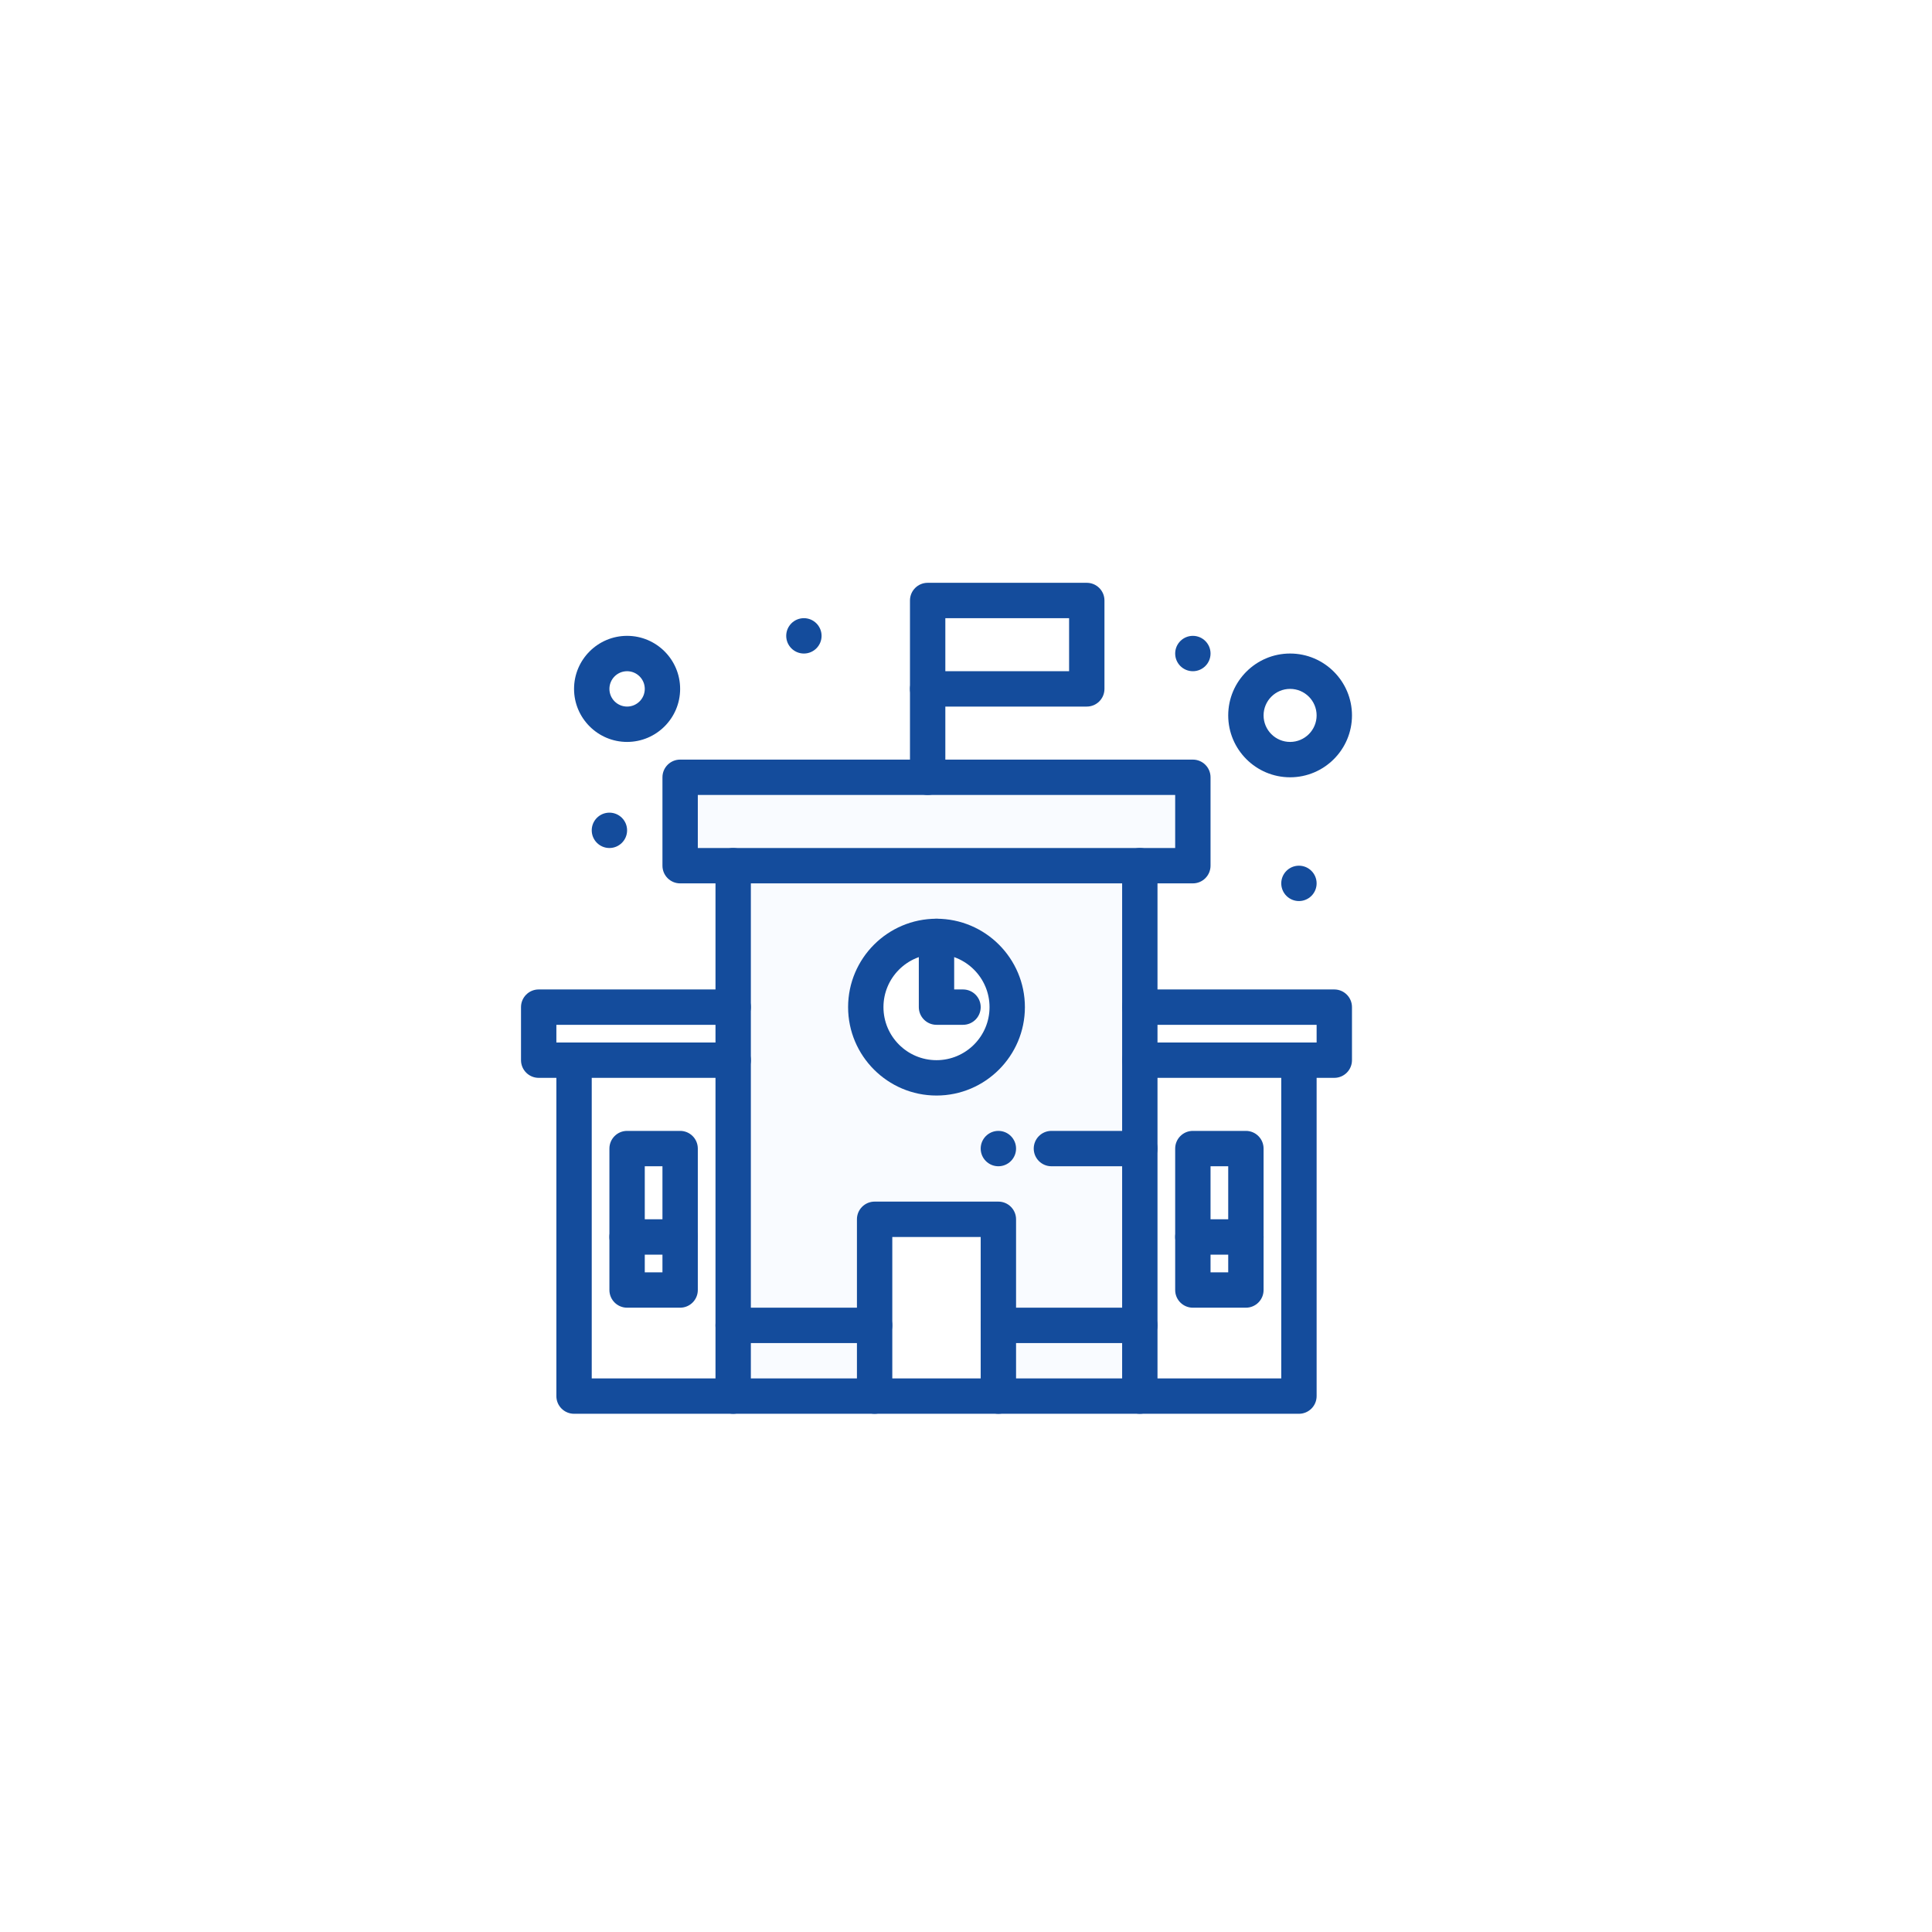 <?xml version="1.0" encoding="UTF-8" standalone="no"?>
<!-- Created with Inkscape (http://www.inkscape.org/) -->

<svg
   width="700"
   height="700"
   viewBox="0 0 700 700"
   version="1.1"
   id="svg1501"
   inkscape:version="1.2.2 (732a01da63, 2022-12-09)"
   sodipodi:docname="logo.svg"
   inkscape:export-filename="logo_2.svg"
   inkscape:export-xdpi="300"
   inkscape:export-ydpi="300"
   xmlns:inkscape="http://www.inkscape.org/namespaces/inkscape"
   xmlns:sodipodi="http://sodipodi.sourceforge.net/DTD/sodipodi-0.dtd"
   xmlns="http://www.w3.org/2000/svg"
   xmlns:svg="http://www.w3.org/2000/svg">
  <sodipodi:namedview
     id="namedview1503"
     pagecolor="#ffffff"
     bordercolor="#666666"
     borderopacity="1.0"
     inkscape:showpageshadow="2"
     inkscape:pageopacity="0.0"
     inkscape:pagecheckerboard="0"
     inkscape:deskcolor="#d1d1d1"
     inkscape:document-units="px"
     showgrid="false"
     inkscape:zoom="0.73851712"
     inkscape:cx="316.85115"
     inkscape:cy="364.24342"
     inkscape:window-width="1920"
     inkscape:window-height="1009"
     inkscape:window-x="-8"
     inkscape:window-y="-8"
     inkscape:window-maximized="1"
     inkscape:current-layer="layer1"
     shape-rendering="crispEdges" />
  <defs
     id="defs1498">
    <meshgradient
       inkscape:collect="always"
       id="meshgradient10021"
       gradientUnits="userSpaceOnUse"
       x="2"
       y="2">
      <meshrow
         id="meshrow10019">
        <meshpatch
           id="meshpatch10017">
          <stop
             path="c 3.333,0  6.667,0  10,0"
             style="stop-color:#c822ff;stop-opacity:1"
             id="stop10009" />
          <stop
             path="c 0,9.333  0,18.667  0,28"
             style="stop-color:#c822ff;stop-opacity:1"
             id="stop10011" />
          <stop
             path="c -3.333,0  -6.667,0  -10,0"
             style="stop-color:#ffffff;stop-opacity:1"
             id="stop10013" />
          <stop
             path="c 0,-9.333  0,-18.667  0,-28"
             style="stop-color:#1a6dff;stop-opacity:1"
             id="stop10015" />
        </meshpatch>
      </meshrow>
    </meshgradient>
    <meshgradient
       inkscape:collect="always"
       id="meshgradient10864"
       gradientUnits="userSpaceOnUse"
       x="2"
       y="2">
      <meshrow
         id="meshrow11874">
        <meshpatch
           id="meshpatch11876">
          <stop
             path="c 0.556,0  1.111,0  1.667,0"
             style="stop-color:#ffffff;stop-opacity:1"
             id="stop11878" />
          <stop
             path="c 0,1.556  0,3.111  0,4.667"
             style="stop-color:#000000;stop-opacity:1"
             id="stop11880" />
          <stop
             path="c -0.556,0  -1.111,0  -1.667,0"
             style="stop-color:#ffffff;stop-opacity:1"
             id="stop11882" />
          <stop
             path="c 0,-1.556  0,-3.111  2.22045e-16,-4.667"
             style="stop-color:#000000;stop-opacity:1"
             id="stop11884" />
        </meshpatch>
        <meshpatch
           id="meshpatch11886">
          <stop
             path="c 0.556,0  1.111,0  1.667,0"
             id="stop11888" />
          <stop
             path="c 0,1.556  0,3.111  0,4.667"
             style="stop-color:#ffffff;stop-opacity:1"
             id="stop11890" />
          <stop
             path="c -0.556,0  -1.111,0  -1.667,0"
             style="stop-color:#000000;stop-opacity:1"
             id="stop11892" />
        </meshpatch>
        <meshpatch
           id="meshpatch11894">
          <stop
             path="c 0.556,0  1.111,0  1.667,0"
             id="stop11896" />
          <stop
             path="c 0,1.556  0,3.111  0,4.667"
             style="stop-color:#1a6dff;stop-opacity:1"
             id="stop11898" />
          <stop
             path="c -0.556,0  -1.111,0  -1.667,0"
             style="stop-color:#1a6dff;stop-opacity:1"
             id="stop11900" />
        </meshpatch>
        <meshpatch
           id="meshpatch11902">
          <stop
             path="c 0.556,0  1.111,0  1.667,0"
             id="stop11904" />
          <stop
             path="c 0,1.556  0,3.111  0,4.667"
             style="stop-color:#1a6dff;stop-opacity:1"
             id="stop11906" />
          <stop
             path="c -0.556,0  -1.111,0  -1.667,0"
             style="stop-color:#1a6dff;stop-opacity:1"
             id="stop11908" />
        </meshpatch>
        <meshpatch
           id="meshpatch11910">
          <stop
             path="c 0.556,0  1.111,0  1.667,0"
             id="stop11912" />
          <stop
             path="c 0,1.556  0,3.111  0,4.667"
             style="stop-color:#1a6dff;stop-opacity:1"
             id="stop11914" />
          <stop
             path="c -0.556,0  -1.111,0  -1.667,0"
             style="stop-color:#ffffff;stop-opacity:1"
             id="stop11916" />
        </meshpatch>
        <meshpatch
           id="meshpatch11918">
          <stop
             path="c 0.556,0  1.111,0  1.667,0"
             id="stop11920" />
          <stop
             path="c 0,1.556  0,3.111  0,4.667"
             style="stop-color:#1a6dff;stop-opacity:1"
             id="stop11922" />
          <stop
             path="c -0.556,0  -1.111,0  -1.667,0"
             style="stop-color:#000000;stop-opacity:1"
             id="stop11924" />
        </meshpatch>
      </meshrow>
      <meshrow
         id="meshrow11926">
        <meshpatch
           id="meshpatch11928">
          <stop
             path="c 0,1.556  0,3.111  0,4.667"
             id="stop11930" />
          <stop
             path="c -0.556,0  -1.111,0  -1.667,0"
             style="stop-color:#000000;stop-opacity:1"
             id="stop11932" />
          <stop
             path="c 0,-1.556  0,-3.111  0,-4.667"
             style="stop-color:#ffffff;stop-opacity:1"
             id="stop11934" />
        </meshpatch>
        <meshpatch
           id="meshpatch11936">
          <stop
             path="c 0,1.556  0,3.111  0,4.667"
             id="stop11938" />
          <stop
             path="c -0.556,0  -1.111,0  -1.667,0"
             style="stop-color:#1a6dff;stop-opacity:1"
             id="stop11940" />
        </meshpatch>
        <meshpatch
           id="meshpatch11942">
          <stop
             path="c 0,1.556  0,3.111  0,4.667"
             id="stop11944" />
          <stop
             path="c -0.556,0  -1.111,0  -1.667,0"
             style="stop-color:#1a6dff;stop-opacity:1"
             id="stop11946" />
        </meshpatch>
        <meshpatch
           id="meshpatch11948">
          <stop
             path="c 0,1.556  0,3.111  0,4.667"
             id="stop11950" />
          <stop
             path="c -0.556,0  -1.111,0  -1.667,0"
             style="stop-color:#ffffff;stop-opacity:1"
             id="stop11952" />
        </meshpatch>
        <meshpatch
           id="meshpatch11954">
          <stop
             path="c 0,1.556  0,3.111  0,4.667"
             id="stop11956" />
          <stop
             path="c -0.556,0  -1.111,0  -1.667,0"
             style="stop-color:#000000;stop-opacity:1"
             id="stop11958" />
        </meshpatch>
        <meshpatch
           id="meshpatch11960">
          <stop
             path="c 0,1.556  0,3.111  0,4.667"
             id="stop11962" />
          <stop
             path="c -0.556,0  -1.111,0  -1.667,0"
             style="stop-color:#ffffff;stop-opacity:1"
             id="stop11964" />
        </meshpatch>
      </meshrow>
      <meshrow
         id="meshrow11966">
        <meshpatch
           id="meshpatch11968">
          <stop
             path="c 0,1.556  0,3.111  0,4.667"
             id="stop11970" />
          <stop
             path="c -0.556,0  -1.111,0  -1.667,0"
             style="stop-color:#1a6dff;stop-opacity:1"
             id="stop11972" />
          <stop
             path="c 0,-1.556  0,-3.111  0,-4.667"
             style="stop-color:#1a6dff;stop-opacity:1"
             id="stop11974" />
        </meshpatch>
        <meshpatch
           id="meshpatch11976">
          <stop
             path="c 0,1.556  0,3.111  0,4.667"
             id="stop11978" />
          <stop
             path="c -0.556,0  -6.669,-0.675  -1.667,0"
             style="stop-color:#c822ff;stop-opacity:1"
             id="stop11980" />
        </meshpatch>
        <meshpatch
           id="meshpatch11982">
          <stop
             path="c 0,1.556  0,3.111  0,4.667"
             id="stop11984" />
          <stop
             path="c -0.556,0  -1.111,0  -1.667,0"
             style="stop-color:#ffffff;stop-opacity:1"
             id="stop11986" />
        </meshpatch>
        <meshpatch
           id="meshpatch11988">
          <stop
             path="c 0,1.556  0,3.111  0,4.667"
             id="stop11990" />
          <stop
             path="c -0.556,0  -1.111,0  -1.667,0"
             style="stop-color:#000000;stop-opacity:1"
             id="stop11992" />
        </meshpatch>
        <meshpatch
           id="meshpatch11994">
          <stop
             path="c 0,1.556  0,3.111  0,4.667"
             id="stop11996" />
          <stop
             path="c -0.556,0  -1.111,0  -1.667,0"
             style="stop-color:#ffffff;stop-opacity:1"
             id="stop11998" />
        </meshpatch>
        <meshpatch
           id="meshpatch12000">
          <stop
             path="c 0,1.556  0,3.111  0,4.667"
             id="stop12002" />
          <stop
             path="c -0.556,0  -1.111,0  -1.667,0"
             style="stop-color:#000000;stop-opacity:1"
             id="stop12004" />
        </meshpatch>
      </meshrow>
      <meshrow
         id="meshrow12006">
        <meshpatch
           id="meshpatch12008">
          <stop
             path="c 0,1.556  0,3.111  0,4.667"
             id="stop12010" />
          <stop
             path="c -0.556,0  -1.111,0  -1.667,0"
             style="stop-color:#000000;stop-opacity:1"
             id="stop12012" />
          <stop
             path="c 0,-1.556  0,-3.111  0,-4.667"
             style="stop-color:#ffffff;stop-opacity:1"
             id="stop12014" />
        </meshpatch>
        <meshpatch
           id="meshpatch12016">
          <stop
             path="c 0.754,2.27  0,3.111  0,4.667"
             id="stop12018" />
          <stop
             path="c -0.556,0  -1.111,0  -1.667,0"
             style="stop-color:#c822ff;stop-opacity:1"
             id="stop12020" />
        </meshpatch>
        <meshpatch
           id="meshpatch12022">
          <stop
             path="c 0,1.556  0,3.111  0,4.667"
             id="stop12024" />
          <stop
             path="c -0.556,0  -1.111,0  -1.667,0"
             style="stop-color:#c822ff;stop-opacity:1"
             id="stop12026" />
        </meshpatch>
        <meshpatch
           id="meshpatch12028">
          <stop
             path="c 0,1.556  0,3.111  0,4.667"
             id="stop12030" />
          <stop
             path="c -0.556,0  -1.111,0  -1.667,0"
             style="stop-color:#ffffff;stop-opacity:1"
             id="stop12032" />
        </meshpatch>
        <meshpatch
           id="meshpatch12034">
          <stop
             path="c 0,1.556  0,3.111  0,4.667"
             id="stop12036" />
          <stop
             path="c -0.556,0  -1.111,0  -1.667,0"
             style="stop-color:#000000;stop-opacity:1"
             id="stop12038" />
        </meshpatch>
        <meshpatch
           id="meshpatch12040">
          <stop
             path="c 0,1.556  0,3.111  0,4.667"
             id="stop12042" />
          <stop
             path="c -0.556,0  -1.111,0  -1.667,0"
             style="stop-color:#ffffff;stop-opacity:1"
             id="stop12044" />
        </meshpatch>
      </meshrow>
      <meshrow
         id="meshrow12046">
        <meshpatch
           id="meshpatch12048">
          <stop
             path="c 0,1.556  0,3.111  0,4.667"
             id="stop12050" />
          <stop
             path="c -0.556,0  -1.111,0  -1.667,0"
             style="stop-color:#ffffff;stop-opacity:1"
             id="stop12052" />
          <stop
             path="c 0,-1.556  0,-3.111  0,-4.667"
             style="stop-color:#000000;stop-opacity:1"
             id="stop12054" />
        </meshpatch>
        <meshpatch
           id="meshpatch12056">
          <stop
             path="c 0,1.556  0,3.111  0,4.667"
             id="stop12058" />
          <stop
             path="c -0.556,0  -1.111,0  -1.667,0"
             style="stop-color:#1a6dff;stop-opacity:1"
             id="stop12060" />
        </meshpatch>
        <meshpatch
           id="meshpatch12062">
          <stop
             path="c 0,1.556  0,3.111  0,4.667"
             id="stop12064" />
          <stop
             path="c -0.556,0  -0.317,-8.854  -1.667,0"
             style="stop-color:#c822ff;stop-opacity:1"
             id="stop12066" />
        </meshpatch>
        <meshpatch
           id="meshpatch12068">
          <stop
             path="c 0,1.556  0,3.111  0,4.667"
             id="stop12070" />
          <stop
             path="c -0.714,-0.119  -1.111,0  -1.667,0"
             style="stop-color:#c822ff;stop-opacity:1"
             id="stop12072" />
        </meshpatch>
        <meshpatch
           id="meshpatch12074">
          <stop
             path="c 0,1.556  0,3.111  0,4.667"
             id="stop12076" />
          <stop
             path="c -0.556,0  -1.111,0  -1.667,0"
             style="stop-color:#c822ff;stop-opacity:1"
             id="stop12078" />
        </meshpatch>
        <meshpatch
           id="meshpatch12080">
          <stop
             path="c 0,1.556  0,3.111  0,4.667"
             id="stop12082" />
          <stop
             path="c -0.556,0  -1.111,0  -1.667,0"
             style="stop-color:#000000;stop-opacity:1"
             id="stop12084" />
        </meshpatch>
      </meshrow>
      <meshrow
         id="meshrow12086">
        <meshpatch
           id="meshpatch12088">
          <stop
             path="c 0,1.556  0,3.111  0,4.667"
             id="stop12090" />
          <stop
             path="c -0.556,0  -1.111,0  -1.667,0"
             style="stop-color:#000000;stop-opacity:1"
             id="stop12092" />
          <stop
             path="c 0,-1.556  0,-3.111  0,-4.667"
             style="stop-color:#ffffff;stop-opacity:1"
             id="stop12094" />
        </meshpatch>
        <meshpatch
           id="meshpatch12096">
          <stop
             path="c 0,1.556  0,3.111  0,4.667"
             id="stop12098" />
          <stop
             path="c -0.556,0  -1.111,0  -1.667,0"
             style="stop-color:#ffffff;stop-opacity:1"
             id="stop12100" />
        </meshpatch>
        <meshpatch
           id="meshpatch12102">
          <stop
             path="c 0,1.556  0,3.111  0,4.667"
             id="stop12104" />
          <stop
             path="c -0.556,0  -1.111,0  -1.667,0"
             style="stop-color:#c822ff;stop-opacity:1"
             id="stop12106" />
        </meshpatch>
        <meshpatch
           id="meshpatch12108">
          <stop
             path="c 0,1.556  0,3.111  0,4.667"
             id="stop12110" />
          <stop
             path="c -0.556,0  -1.111,0  -1.667,0"
             style="stop-color:#c822ff;stop-opacity:1"
             id="stop12112" />
        </meshpatch>
        <meshpatch
           id="meshpatch12114">
          <stop
             path="c 0,1.556  0,3.111  0,4.667"
             id="stop12116" />
          <stop
             path="c -0.556,0  -1.111,0  -1.667,0"
             style="stop-color:#c822ff;stop-opacity:1"
             id="stop12118" />
        </meshpatch>
        <meshpatch
           id="meshpatch12120">
          <stop
             path="c 0,1.556  0,3.111  0,4.667"
             id="stop12122" />
          <stop
             path="c -0.556,0  -1.111,0  -1.667,0"
             style="stop-color:#c822ff;stop-opacity:1"
             id="stop12124" />
        </meshpatch>
      </meshrow>
    </meshgradient>
    <meshgradient
       inkscape:collect="always"
       id="meshgradient10021-6"
       gradientUnits="userSpaceOnUse"
       x="2"
       y="2">
      <meshrow
         id="meshrow10019-2">
        <meshpatch
           id="meshpatch10017-3">
          <stop
             path="c 3.333,0  6.667,0  10,0"
             style="stop-color:#c822ff;stop-opacity:1"
             id="stop10009-3" />
          <stop
             path="c 0,9.333  0,18.667  0,28"
             style="stop-color:#c822ff;stop-opacity:1"
             id="stop10011-1" />
          <stop
             path="c -3.333,0  -6.667,0  -10,0"
             style="stop-color:#ffffff;stop-opacity:1"
             id="stop10013-9" />
          <stop
             path="c 0,-9.333  0,-18.667  0,-28"
             style="stop-color:#1a6dff;stop-opacity:1"
             id="stop10015-5" />
        </meshpatch>
      </meshrow>
    </meshgradient>
    <meshgradient
       inkscape:collect="always"
       id="meshgradient10864-5"
       gradientUnits="userSpaceOnUse"
       x="2"
       y="2">
      <meshrow
         id="meshrow11874-8">
        <meshpatch
           id="meshpatch11876-6">
          <stop
             path="c 0.556,0  1.111,0  1.667,0"
             style="stop-color:#ffffff;stop-opacity:1"
             id="stop11878-4" />
          <stop
             path="c 0,1.556  0,3.111  0,4.667"
             style="stop-color:#000000;stop-opacity:1"
             id="stop11880-7" />
          <stop
             path="c -0.556,0  -1.111,0  -1.667,0"
             style="stop-color:#ffffff;stop-opacity:1"
             id="stop11882-0" />
          <stop
             path="c 0,-1.556  0,-3.111  2.22045e-16,-4.667"
             style="stop-color:#000000;stop-opacity:1"
             id="stop11884-2" />
        </meshpatch>
        <meshpatch
           id="meshpatch11886-6">
          <stop
             path="c 0.556,0  1.111,0  1.667,0"
             id="stop11888-8" />
          <stop
             path="c 0,1.556  0,3.111  0,4.667"
             style="stop-color:#ffffff;stop-opacity:1"
             id="stop11890-7" />
          <stop
             path="c -0.556,0  -1.111,0  -1.667,0"
             style="stop-color:#000000;stop-opacity:1"
             id="stop11892-8" />
        </meshpatch>
        <meshpatch
           id="meshpatch11894-2">
          <stop
             path="c 0.556,0  1.111,0  1.667,0"
             id="stop11896-8" />
          <stop
             path="c 0,1.556  0,3.111  0,4.667"
             style="stop-color:#1a6dff;stop-opacity:1"
             id="stop11898-5" />
          <stop
             path="c -0.556,0  -1.111,0  -1.667,0"
             style="stop-color:#1a6dff;stop-opacity:1"
             id="stop11900-7" />
        </meshpatch>
        <meshpatch
           id="meshpatch11902-5">
          <stop
             path="c 0.556,0  1.111,0  1.667,0"
             id="stop11904-6" />
          <stop
             path="c 0,1.556  0,3.111  0,4.667"
             style="stop-color:#1a6dff;stop-opacity:1"
             id="stop11906-0" />
          <stop
             path="c -0.556,0  -1.111,0  -1.667,0"
             style="stop-color:#1a6dff;stop-opacity:1"
             id="stop11908-6" />
        </meshpatch>
        <meshpatch
           id="meshpatch11910-9">
          <stop
             path="c 0.556,0  1.111,0  1.667,0"
             id="stop11912-2" />
          <stop
             path="c 0,1.556  0,3.111  0,4.667"
             style="stop-color:#1a6dff;stop-opacity:1"
             id="stop11914-8" />
          <stop
             path="c -0.556,0  -1.111,0  -1.667,0"
             style="stop-color:#ffffff;stop-opacity:1"
             id="stop11916-9" />
        </meshpatch>
        <meshpatch
           id="meshpatch11918-2">
          <stop
             path="c 0.556,0  1.111,0  1.667,0"
             id="stop11920-4" />
          <stop
             path="c 0,1.556  0,3.111  0,4.667"
             style="stop-color:#1a6dff;stop-opacity:1"
             id="stop11922-6" />
          <stop
             path="c -0.556,0  -1.111,0  -1.667,0"
             style="stop-color:#000000;stop-opacity:1"
             id="stop11924-6" />
        </meshpatch>
      </meshrow>
      <meshrow
         id="meshrow11926-7">
        <meshpatch
           id="meshpatch11928-4">
          <stop
             path="c 0,1.556  0,3.111  0,4.667"
             id="stop11930-0" />
          <stop
             path="c -0.556,0  -1.111,0  -1.667,0"
             style="stop-color:#000000;stop-opacity:1"
             id="stop11932-9" />
          <stop
             path="c 0,-1.556  0,-3.111  0,-4.667"
             style="stop-color:#ffffff;stop-opacity:1"
             id="stop11934-8" />
        </meshpatch>
        <meshpatch
           id="meshpatch11936-7">
          <stop
             path="c 0,1.556  0,3.111  0,4.667"
             id="stop11938-6" />
          <stop
             path="c -0.556,0  -1.111,0  -1.667,0"
             style="stop-color:#1a6dff;stop-opacity:1"
             id="stop11940-9" />
        </meshpatch>
        <meshpatch
           id="meshpatch11942-7">
          <stop
             path="c 0,1.556  0,3.111  0,4.667"
             id="stop11944-7" />
          <stop
             path="c -0.556,0  -1.111,0  -1.667,0"
             style="stop-color:#1a6dff;stop-opacity:1"
             id="stop11946-7" />
        </meshpatch>
        <meshpatch
           id="meshpatch11948-8">
          <stop
             path="c 0,1.556  0,3.111  0,4.667"
             id="stop11950-1" />
          <stop
             path="c -0.556,0  -1.111,0  -1.667,0"
             style="stop-color:#ffffff;stop-opacity:1"
             id="stop11952-8" />
        </meshpatch>
        <meshpatch
           id="meshpatch11954-7">
          <stop
             path="c 0,1.556  0,3.111  0,4.667"
             id="stop11956-8" />
          <stop
             path="c -0.556,0  -1.111,0  -1.667,0"
             style="stop-color:#000000;stop-opacity:1"
             id="stop11958-8" />
        </meshpatch>
        <meshpatch
           id="meshpatch11960-5">
          <stop
             path="c 0,1.556  0,3.111  0,4.667"
             id="stop11962-8" />
          <stop
             path="c -0.556,0  -1.111,0  -1.667,0"
             style="stop-color:#ffffff;stop-opacity:1"
             id="stop11964-2" />
        </meshpatch>
      </meshrow>
      <meshrow
         id="meshrow11966-8">
        <meshpatch
           id="meshpatch11968-8">
          <stop
             path="c 0,1.556  0,3.111  0,4.667"
             id="stop11970-3" />
          <stop
             path="c -0.556,0  -1.111,0  -1.667,0"
             style="stop-color:#1a6dff;stop-opacity:1"
             id="stop11972-3" />
          <stop
             path="c 0,-1.556  0,-3.111  0,-4.667"
             style="stop-color:#1a6dff;stop-opacity:1"
             id="stop11974-0" />
        </meshpatch>
        <meshpatch
           id="meshpatch11976-6">
          <stop
             path="c 0,1.556  0,3.111  0,4.667"
             id="stop11978-3" />
          <stop
             path="c -0.556,0  -6.669,-0.675  -1.667,0"
             style="stop-color:#c822ff;stop-opacity:1"
             id="stop11980-2" />
        </meshpatch>
        <meshpatch
           id="meshpatch11982-6">
          <stop
             path="c 0,1.556  0,3.111  0,4.667"
             id="stop11984-9" />
          <stop
             path="c -0.556,0  -1.111,0  -1.667,0"
             style="stop-color:#ffffff;stop-opacity:1"
             id="stop11986-0" />
        </meshpatch>
        <meshpatch
           id="meshpatch11988-7">
          <stop
             path="c 0,1.556  0,3.111  0,4.667"
             id="stop11990-9" />
          <stop
             path="c -0.556,0  -1.111,0  -1.667,0"
             style="stop-color:#000000;stop-opacity:1"
             id="stop11992-3" />
        </meshpatch>
        <meshpatch
           id="meshpatch11994-1">
          <stop
             path="c 0,1.556  0,3.111  0,4.667"
             id="stop11996-5" />
          <stop
             path="c -0.556,0  -1.111,0  -1.667,0"
             style="stop-color:#ffffff;stop-opacity:1"
             id="stop11998-7" />
        </meshpatch>
        <meshpatch
           id="meshpatch12000-9">
          <stop
             path="c 0,1.556  0,3.111  0,4.667"
             id="stop12002-9" />
          <stop
             path="c -0.556,0  -1.111,0  -1.667,0"
             style="stop-color:#000000;stop-opacity:1"
             id="stop12004-8" />
        </meshpatch>
      </meshrow>
      <meshrow
         id="meshrow12006-2">
        <meshpatch
           id="meshpatch12008-5">
          <stop
             path="c 0,1.556  0,3.111  0,4.667"
             id="stop12010-5" />
          <stop
             path="c -0.556,0  -1.111,0  -1.667,0"
             style="stop-color:#000000;stop-opacity:1"
             id="stop12012-0" />
          <stop
             path="c 0,-1.556  0,-3.111  0,-4.667"
             style="stop-color:#ffffff;stop-opacity:1"
             id="stop12014-5" />
        </meshpatch>
        <meshpatch
           id="meshpatch12016-7">
          <stop
             path="c 0.754,2.27  0,3.111  0,4.667"
             id="stop12018-4" />
          <stop
             path="c -0.556,0  -1.111,0  -1.667,0"
             style="stop-color:#c822ff;stop-opacity:1"
             id="stop12020-2" />
        </meshpatch>
        <meshpatch
           id="meshpatch12022-2">
          <stop
             path="c 0,1.556  0,3.111  0,4.667"
             id="stop12024-6" />
          <stop
             path="c -0.556,0  -1.111,0  -1.667,0"
             style="stop-color:#c822ff;stop-opacity:1"
             id="stop12026-1" />
        </meshpatch>
        <meshpatch
           id="meshpatch12028-2">
          <stop
             path="c 0,1.556  0,3.111  0,4.667"
             id="stop12030-8" />
          <stop
             path="c -0.556,0  -1.111,0  -1.667,0"
             style="stop-color:#ffffff;stop-opacity:1"
             id="stop12032-9" />
        </meshpatch>
        <meshpatch
           id="meshpatch12034-9">
          <stop
             path="c 0,1.556  0,3.111  0,4.667"
             id="stop12036-3" />
          <stop
             path="c -0.556,0  -1.111,0  -1.667,0"
             style="stop-color:#000000;stop-opacity:1"
             id="stop12038-4" />
        </meshpatch>
        <meshpatch
           id="meshpatch12040-8">
          <stop
             path="c 0,1.556  0,3.111  0,4.667"
             id="stop12042-5" />
          <stop
             path="c -0.556,0  -1.111,0  -1.667,0"
             style="stop-color:#ffffff;stop-opacity:1"
             id="stop12044-4" />
        </meshpatch>
      </meshrow>
      <meshrow
         id="meshrow12046-6">
        <meshpatch
           id="meshpatch12048-3">
          <stop
             path="c 0,1.556  0,3.111  0,4.667"
             id="stop12050-3" />
          <stop
             path="c -0.556,0  -1.111,0  -1.667,0"
             style="stop-color:#ffffff;stop-opacity:1"
             id="stop12052-9" />
          <stop
             path="c 0,-1.556  0,-3.111  0,-4.667"
             style="stop-color:#000000;stop-opacity:1"
             id="stop12054-8" />
        </meshpatch>
        <meshpatch
           id="meshpatch12056-1">
          <stop
             path="c 0,1.556  0,3.111  0,4.667"
             id="stop12058-5" />
          <stop
             path="c -0.556,0  -1.111,0  -1.667,0"
             style="stop-color:#1a6dff;stop-opacity:1"
             id="stop12060-0" />
        </meshpatch>
        <meshpatch
           id="meshpatch12062-9">
          <stop
             path="c 0,1.556  0,3.111  0,4.667"
             id="stop12064-6" />
          <stop
             path="c -0.556,0  -0.317,-8.854  -1.667,0"
             style="stop-color:#c822ff;stop-opacity:1"
             id="stop12066-1" />
        </meshpatch>
        <meshpatch
           id="meshpatch12068-7">
          <stop
             path="c 0,1.556  0,3.111  0,4.667"
             id="stop12070-2" />
          <stop
             path="c -0.714,-0.119  -1.111,0  -1.667,0"
             style="stop-color:#c822ff;stop-opacity:1"
             id="stop12072-0" />
        </meshpatch>
        <meshpatch
           id="meshpatch12074-7">
          <stop
             path="c 0,1.556  0,3.111  0,4.667"
             id="stop12076-7" />
          <stop
             path="c -0.556,0  -1.111,0  -1.667,0"
             style="stop-color:#c822ff;stop-opacity:1"
             id="stop12078-1" />
        </meshpatch>
        <meshpatch
           id="meshpatch12080-5">
          <stop
             path="c 0,1.556  0,3.111  0,4.667"
             id="stop12082-0" />
          <stop
             path="c -0.556,0  -1.111,0  -1.667,0"
             style="stop-color:#000000;stop-opacity:1"
             id="stop12084-7" />
        </meshpatch>
      </meshrow>
      <meshrow
         id="meshrow12086-5">
        <meshpatch
           id="meshpatch12088-3">
          <stop
             path="c 0,1.556  0,3.111  0,4.667"
             id="stop12090-9" />
          <stop
             path="c -0.556,0  -1.111,0  -1.667,0"
             style="stop-color:#000000;stop-opacity:1"
             id="stop12092-7" />
          <stop
             path="c 0,-1.556  0,-3.111  0,-4.667"
             style="stop-color:#ffffff;stop-opacity:1"
             id="stop12094-5" />
        </meshpatch>
        <meshpatch
           id="meshpatch12096-5">
          <stop
             path="c 0,1.556  0,3.111  0,4.667"
             id="stop12098-5" />
          <stop
             path="c -0.556,0  -1.111,0  -1.667,0"
             style="stop-color:#ffffff;stop-opacity:1"
             id="stop12100-6" />
        </meshpatch>
        <meshpatch
           id="meshpatch12102-3">
          <stop
             path="c 0,1.556  0,3.111  0,4.667"
             id="stop12104-3" />
          <stop
             path="c -0.556,0  -1.111,0  -1.667,0"
             style="stop-color:#c822ff;stop-opacity:1"
             id="stop12106-1" />
        </meshpatch>
        <meshpatch
           id="meshpatch12108-1">
          <stop
             path="c 0,1.556  0,3.111  0,4.667"
             id="stop12110-6" />
          <stop
             path="c -0.556,0  -1.111,0  -1.667,0"
             style="stop-color:#c822ff;stop-opacity:1"
             id="stop12112-5" />
        </meshpatch>
        <meshpatch
           id="meshpatch12114-2">
          <stop
             path="c 0,1.556  0,3.111  0,4.667"
             id="stop12116-7" />
          <stop
             path="c -0.556,0  -1.111,0  -1.667,0"
             style="stop-color:#c822ff;stop-opacity:1"
             id="stop12118-3" />
        </meshpatch>
        <meshpatch
           id="meshpatch12120-9">
          <stop
             path="c 0,1.556  0,3.111  0,4.667"
             id="stop12122-0" />
          <stop
             path="c -0.556,0  -1.111,0  -1.667,0"
             style="stop-color:#c822ff;stop-opacity:1"
             id="stop12124-4" />
        </meshpatch>
      </meshrow>
    </meshgradient>
  </defs>
  <g
     inkscape:label="Layer 1"
     inkscape:groupmode="layer"
     id="layer1">
    <g
       id="g6449">
      <g
         id="g6240">
        <g
           id="g4081"
           style="fill:url(#meshgradient10021);fill-opacity:1"
           transform="matrix(19.652,0,0,19.652,-2.22,47.344)">
          <path
             d="M 11,30 H 10 C 7.794,30 6,28.206 6,26 V 20.5 C 6,19.874 5.701,19.276 5.2,18.9 L 2.4,16.8 C 2.148,16.611 2,16.315 2,16 2,15.685 2.148,15.389 2.4,15.2 L 5.2,13.1 C 5.701,12.724 6,12.126 6,11.5 V 5.997 C 6,3.793 7.793,2 9.997,2 H 11 c 0.552,0 1,0.448 1,1 0,0.552 -0.448,1 -1,1 H 9.997 C 8.896,4 8,4.896 8,5.997 V 11.5 c 0,1.252 -0.598,2.449 -1.6,3.2 L 4.667,16 6.4,17.3 C 7.402,18.051 8,19.248 8,20.5 V 26 c 0,1.103 0.897,2 2,2 h 1 c 0.552,0 1,0.448 1,1 0,0.552 -0.448,1 -1,1 z"
             id="path4079"
             style="fill:url(#meshgradient10864);fill-opacity:1" />
        </g>
        <g
           id="g4081-7"
           style="fill:url(#meshgradient10021-6);fill-opacity:1"
           transform="matrix(-19.652,0,0,-19.652,681.001,676.224)">
          <path
             d="M 11,30 H 10 C 7.794,30 6,28.206 6,26 V 20.5 C 6,19.874 5.701,19.276 5.2,18.9 L 2.4,16.8 C 2.148,16.611 2,16.315 2,16 2,15.685 2.148,15.389 2.4,15.2 L 5.2,13.1 C 5.701,12.724 6,12.126 6,11.5 V 5.997 C 6,3.793 7.793,2 9.997,2 H 11 c 0.552,0 1,0.448 1,1 0,0.552 -0.448,1 -1,1 H 9.997 C 8.896,4 8,4.896 8,5.997 V 11.5 c 0,1.252 -0.598,2.449 -1.6,3.2 L 4.667,16 6.4,17.3 C 7.402,18.051 8,19.248 8,20.5 V 26 c 0,1.103 0.897,2 2,2 h 1 c 0.552,0 1,0.448 1,1 0,0.552 -0.448,1 -1,1 z"
             id="path4079-1"
             style="fill:url(#meshgradient10864-5);fill-opacity:1" />
        </g>
      </g>
      <g
         fill="none"
         fill-rule="nonzero"
         stroke="none"
         stroke-width="1"
         stroke-linecap="butt"
         stroke-linejoin="miter"
         stroke-miterlimit="10"
         stroke-dasharray="none"
         stroke-dashoffset="0"
         font-family="none"
         font-weight="none"
         font-size="none"
         text-anchor="none"
         style="mix-blend-mode:normal"
         id="g2727"
         transform="matrix(1.302,0,0,1.302,175.961,191.945)">
        <g
           transform="scale(0.492)"
           id="g2725">
          <path
             d="M 140,490 H 50 V 300 h 90 c 0,5.807 0,186.416 0,190 z"
             fill="#ffffff"
             id="path2635" />
          <path
             d="m 460,300 v 190 h -90 c 0,-33.639 0,-121.491 0,-190 z"
             fill="#ffffff"
             id="path2637" />
          <path
             d="m 370,450 c -0.114,0 -207.522,0 -230,0 0,-5.303 0,-216.825 0,-260 h 230 c 0,12.568 0,251.52 0,260 z"
             fill="#f9fbff"
             id="path2639" />
          <path
             id="circle2641"
             style="fill:#ffffff"
             d="m 295,270 a 40,40 0 0 1 -40,40 40,40 0 0 1 -40,-40 40,40 0 0 1 40,-40 40,40 0 0 1 40,40 z" />
          <path
             id="rect2643"
             style="fill:#ffffff"
             d="m 400,400 h 30 v 30 h -30 z" />
          <path
             id="rect2645"
             style="fill:#ffffff"
             d="m 80,400 h 30 v 30 H 80 Z" />
          <path
             id="rect2647"
             style="fill:#ffffff"
             d="m 400,350 h 30 v 50 h -30 z" />
          <path
             id="rect2649"
             style="fill:#ffffff"
             d="m 80,350 h 30 v 50 H 80 Z" />
          <path
             d="m 400,140 v 50 c -11.992,0 -283.024,0 -290,0 v -50 c 15.104,0 274.183,0 290,0 z"
             fill="#f9fbff"
             id="path2651" />
          <path
             d="m 80,70 c 11.05,0 20,8.95 20,20 0,11.05 -8.95,20 -20,20 -11.05,0 -20,-8.95 -20,-20 0,-11.05 8.95,-20 20,-20 z"
             fill="#ffffff"
             id="path2653" />
          <path
             d="m 455,80 c 13.81,0 25,11.19 25,25 0,13.81 -11.19,25 -25,25 -13.81,0 -25,-11.19 -25,-25 0,-13.81 11.19,-25 25,-25 z"
             fill="#ffffff"
             id="path2655" />
          <path
             d="m 480,270 v 30 h -20 -90 v -30 z"
             fill="#ffffff"
             id="path2657" />
          <path
             d="m 140,270 v 30 H 50 30 v -30 z"
             fill="#ffffff"
             id="path2659" />
          <path
             d="m 290,450 v 40 h -70 v -40 -60 h 70 z"
             fill="#ffffff"
             id="path2661" />
          <path
             id="rect2663"
             style="fill:#f9fbff"
             d="m 290,450 h 80 v 40 h -80 z" />
          <path
             id="rect2665"
             style="fill:#f9fbff"
             d="m 140,450 h 80 v 40 h -80 z" />
          <path
             id="rect2667"
             style="fill:#ffffff"
             d="m 250,40 h 90 v 50 h -90 z" />
          <path
             d="m 460,190 c 5.52,0 10,4.48 10,10 0,5.52 -4.48,10 -10,10 -5.52,0 -10,-4.48 -10,-10 0,-5.52 4.48,-10 10,-10 z"
             fill="#144c9c"
             id="path2669" />
          <path
             d="m 400,60 c 5.52,0 10,4.48 10,10 0,5.52 -4.48,10 -10,10 -5.52,0 -10,-4.48 -10,-10 0,-5.52 4.48,-10 10,-10 z"
             fill="#144c9c"
             id="path2671" />
          <path
             d="m 290,340 c 5.52,0 10,4.48 10,10 0,5.52 -4.48,10 -10,10 -5.52,0 -10,-4.48 -10,-10 0,-5.52 4.48,-10 10,-10 z"
             fill="#144c9c"
             id="path2673" />
          <path
             d="m 180,50 c 5.52,0 10,4.48 10,10 0,5.52 -4.48,10 -10,10 -5.52,0 -10,-4.48 -10,-10 0,-5.52 4.48,-10 10,-10 z"
             fill="#144c9c"
             id="path2675" />
          <path
             d="m 70,160 c 5.52,0 10,4.48 10,10 0,5.52 -4.48,10 -10,10 -5.52,0 -10,-4.48 -10,-10 0,-5.52 4.48,-10 10,-10 z"
             fill="#144c9c"
             id="path2677" />
          <path
             d="m 255,320 c -27.57,0 -50,-22.43 -50,-50 0,-27.57 22.43,-50 50,-50 27.57,0 50,22.43 50,50 0,27.57 -22.43,50 -50,50 z m 0,-80 c -16.542,0 -30,13.458 -30,30 0,16.542 13.458,30 30,30 16.542,0 30,-13.458 30,-30 0,-16.542 -13.458,-30 -30,-30 z"
             fill="#144c9c"
             id="path2679" />
          <path
             d="m 370,280 c -5.522,0 -10,-4.478 -10,-10 v -80 c 0,-5.523 4.478,-10 10,-10 5.522,0 10,4.477 10,10 v 80 c 0,5.522 -4.478,10 -10,10 z"
             fill="#144c9c"
             id="path2681" />
          <path
             d="m 140,280 c -5.523,0 -10,-4.478 -10,-10 v -80 c 0,-5.523 4.477,-10 10,-10 5.523,0 10,4.477 10,10 v 80 c 0,5.522 -4.477,10 -10,10 z"
             fill="#144c9c"
             id="path2683" />
          <path
             d="m 220,500 h -80 c -5.523,0 -10,-4.478 -10,-10 0,-5.522 4.477,-10 10,-10 h 80 c 5.523,0 10,4.478 10,10 0,5.522 -4.477,10 -10,10 z"
             fill="#144c9c"
             id="path2685" />
          <path
             d="m 370,500 h -80 c -5.522,0 -10,-4.478 -10,-10 0,-5.522 4.478,-10 10,-10 h 80 c 5.522,0 10,4.478 10,10 0,5.522 -4.478,10 -10,10 z"
             fill="#144c9c"
             id="path2687" />
          <path
             d="m 290,500 h -70 c -5.523,0 -10,-4.478 -10,-10 V 390 c 0,-5.522 4.477,-10 10,-10 h 70 c 5.522,0 10,4.478 10,10 v 100 c 0,5.522 -4.478,10 -10,10 z m -60,-20 h 50 v -80 h -50 z"
             fill="#144c9c"
             id="path2689" />
          <path
             d="M 400,200 H 110 c -5.523,0 -10,-4.477 -10,-10 v -50 c 0,-5.523 4.477,-10 10,-10 h 290 c 5.522,0 10,4.477 10,10 v 50 c 0,5.523 -4.478,10 -10,10 z M 120,180 H 390 V 150 H 120 Z"
             fill="#144c9c"
             id="path2691" />
          <path
             d="m 460,500 h -90 c -5.522,0 -10,-4.478 -10,-10 V 300 c 0,-5.522 4.478,-10 10,-10 5.522,0 10,4.478 10,10 v 180 h 70 V 300 c 0,-5.522 4.478,-10 10,-10 5.522,0 10,4.478 10,10 v 190 c 0,5.522 -4.478,10 -10,10 z"
             fill="#144c9c"
             id="path2693" />
          <path
             d="M 480,310 H 370 c -5.522,0 -10,-4.478 -10,-10 v -30 c 0,-5.522 4.478,-10 10,-10 h 110 c 5.522,0 10,4.478 10,10 v 30 c 0,5.522 -4.478,10 -10,10 z M 380,290 h 90 v -10 h -90 z"
             fill="#144c9c"
             id="path2695" />
          <path
             d="M 140,500 H 50 c -5.523,0 -10,-4.478 -10,-10 V 300 c 0,-5.522 4.477,-10 10,-10 5.523,0 10,4.478 10,10 v 180 h 70 V 300 c 0,-5.522 4.477,-10 10,-10 5.523,0 10,4.478 10,10 v 190 c 0,5.522 -4.477,10 -10,10 z"
             fill="#144c9c"
             id="path2697" />
          <path
             d="M 140,310 H 30 c -5.523,0 -10,-4.478 -10,-10 v -30 c 0,-5.522 4.477,-10 10,-10 h 110 c 5.523,0 10,4.478 10,10 v 30 c 0,5.522 -4.477,10 -10,10 z M 40,290 h 90 V 280 H 40 Z"
             fill="#144c9c"
             id="path2699" />
          <path
             d="m 370,460 h -80 c -5.522,0 -10,-4.478 -10,-10 0,-5.522 4.478,-10 10,-10 h 80 c 5.522,0 10,4.478 10,10 0,5.522 -4.478,10 -10,10 z"
             fill="#144c9c"
             id="path2701" />
          <path
             d="m 220,460 h -80 c -5.523,0 -10,-4.478 -10,-10 0,-5.522 4.477,-10 10,-10 h 80 c 5.523,0 10,4.478 10,10 0,5.522 -4.477,10 -10,10 z"
             fill="#144c9c"
             id="path2703" />
          <path
             d="m 270,280 h -15 c -5.523,0 -10,-4.478 -10,-10 v -40 c 0,-5.523 4.477,-10 10,-10 5.522,0 10,4.477 10,10 v 30 h 5 c 5.522,0 10,4.478 10,10 0,5.522 -4.478,10 -10,10 z"
             fill="#144c9c"
             id="path2705" />
          <path
             d="m 110,410 c -5.523,0 -10,-4.478 -10,-10 V 360 H 90 v 40 c 0,5.522 -4.477,10 -10,10 -5.523,0 -10,-4.478 -10,-10 v -50 c 0,-5.522 4.477,-10 10,-10 h 30 c 5.523,0 10,4.478 10,10 v 50 c 0,5.522 -4.477,10 -10,10 z"
             fill="#144c9c"
             id="path2707" />
          <path
             d="M 110,440 H 80 c -5.523,0 -10,-4.478 -10,-10 v -30 c 0,-5.522 4.477,-10 10,-10 h 30 c 5.523,0 10,4.478 10,10 v 30 c 0,5.522 -4.477,10 -10,10 z M 90,420 h 10 V 410 H 90 Z"
             fill="#144c9c"
             id="path2709" />
          <path
             d="m 430,410 c -5.522,0 -10,-4.478 -10,-10 v -40 h -10 v 40 c 0,5.522 -4.478,10 -10,10 -5.522,0 -10,-4.478 -10,-10 v -50 c 0,-5.522 4.478,-10 10,-10 h 30 c 5.522,0 10,4.478 10,10 v 50 c 0,5.522 -4.478,10 -10,10 z"
             fill="#144c9c"
             id="path2711" />
          <path
             d="m 430,440 h -30 c -5.522,0 -10,-4.478 -10,-10 v -30 c 0,-5.522 4.478,-10 10,-10 h 30 c 5.522,0 10,4.478 10,10 v 30 c 0,5.522 -4.478,10 -10,10 z m -20,-20 h 10 v -10 h -10 z"
             fill="#144c9c"
             id="path2713" />
          <path
             d="m 340,100 h -90 c -5.523,0 -10,-4.477 -10,-10 V 40 c 0,-5.523 4.477,-10 10,-10 h 90 c 5.522,0 10,4.477 10,10 v 50 c 0,5.523 -4.478,10 -10,10 z M 260,80 h 70 V 50 h -70 z"
             fill="#144c9c"
             id="path2715" />
          <path
             d="m 250,150 c -5.523,0 -10,-4.477 -10,-10 V 90 c 0,-5.523 4.477,-10 10,-10 5.523,0 10,4.477 10,10 v 50 c 0,5.523 -4.477,10 -10,10 z"
             fill="#144c9c"
             id="path2717" />
          <path
             d="M 80,120 C 63.458,120 50,106.542 50,90 50,73.458 63.458,60 80,60 c 16.542,0 30,13.458 30,30 0,16.542 -13.458,30 -30,30 z m 0,-40 c -5.514,0 -10,4.486 -10,10 0,5.514 4.486,10 10,10 5.514,0 10,-4.486 10,-10 0,-5.514 -4.486,-10 -10,-10 z"
             fill="#144c9c"
             id="path2719" />
          <path
             d="m 455,140 c -19.299,0 -35,-15.701 -35,-35 0,-19.299 15.701,-35 35,-35 19.299,0 35,15.701 35,35 0,19.299 -15.701,35 -35,35 z m 0,-50 c -8.271,0 -15,6.729 -15,15 0,8.271 6.729,15 15,15 8.271,0 15,-6.729 15,-15 0,-8.271 -6.729,-15 -15,-15 z"
             fill="#144c9c"
             id="path2721" />
          <path
             d="m 370,360 h -50 c -5.522,0 -10,-4.478 -10,-10 0,-5.522 4.478,-10 10,-10 h 50 c 5.522,0 10,4.478 10,10 0,5.522 -4.478,10 -10,10 z"
             fill="#144c9c"
             id="path2723" />
        </g>
      </g>
    </g>
    <script
       id="mesh_polyfill"
       type="text/javascript">
!function(){const t=&quot;http://www.w3.org/2000/svg&quot;,e=&quot;http://www.w3.org/1999/xlink&quot;,s=&quot;http://www.w3.org/1999/xhtml&quot;,r=2;if(document.createElementNS(t,&quot;meshgradient&quot;).x)return;const n=(t,e,s,r)=&gt;{let n=new x(.5*(e.x+s.x),.5*(e.y+s.y)),o=new x(.5*(t.x+e.x),.5*(t.y+e.y)),i=new x(.5*(s.x+r.x),.5*(s.y+r.y)),a=new x(.5*(n.x+o.x),.5*(n.y+o.y)),h=new x(.5*(n.x+i.x),.5*(n.y+i.y)),l=new x(.5*(a.x+h.x),.5*(a.y+h.y));return[[t,o,a,l],[l,h,i,r]]},o=t=&gt;{let e=t[0].distSquared(t[1]),s=t[2].distSquared(t[3]),r=.25*t[0].distSquared(t[2]),n=.25*t[1].distSquared(t[3]),o=e&gt;s?e:s,i=r&gt;n?r:n;return 18*(o&gt;i?o:i)},i=(t,e)=&gt;Math.sqrt(t.distSquared(e)),a=(t,e)=&gt;t.scale(2/3).add(e.scale(1/3)),h=t=&gt;{let e,s,r,n,o,i,a,h=new g;return t.match(/(\w+\(\s*[^)]+\))+/g).forEach(t=&gt;{let l=t.match(/[\w.-]+/g),d=l.shift();switch(d){case&quot;translate&quot;:2===l.length?e=new g(1,0,0,1,l[0],l[1]):(console.error(&quot;mesh.js: translate does not have 2 arguments!&quot;),e=new g(1,0,0,1,0,0)),h=h.append(e);break;case&quot;scale&quot;:1===l.length?s=new g(l[0],0,0,l[0],0,0):2===l.length?s=new g(l[0],0,0,l[1],0,0):(console.error(&quot;mesh.js: scale does not have 1 or 2 arguments!&quot;),s=new g(1,0,0,1,0,0)),h=h.append(s);break;case&quot;rotate&quot;:if(3===l.length&amp;&amp;(e=new g(1,0,0,1,l[1],l[2]),h=h.append(e)),l[0]){r=l[0]*Math.PI/180;let t=Math.cos(r),e=Math.sin(r);Math.abs(t)&lt;1e-16&amp;&amp;(t=0),Math.abs(e)&lt;1e-16&amp;&amp;(e=0),a=new g(t,e,-e,t,0,0),h=h.append(a)}else console.error(&quot;math.js: No argument to rotate transform!&quot;);3===l.length&amp;&amp;(e=new g(1,0,0,1,-l[1],-l[2]),h=h.append(e));break;case&quot;skewX&quot;:l[0]?(r=l[0]*Math.PI/180,n=Math.tan(r),o=new g(1,0,n,1,0,0),h=h.append(o)):console.error(&quot;math.js: No argument to skewX transform!&quot;);break;case&quot;skewY&quot;:l[0]?(r=l[0]*Math.PI/180,n=Math.tan(r),i=new g(1,n,0,1,0,0),h=h.append(i)):console.error(&quot;math.js: No argument to skewY transform!&quot;);break;case&quot;matrix&quot;:6===l.length?h=h.append(new g(...l)):console.error(&quot;math.js: Incorrect number of arguments for matrix!&quot;);break;default:console.error(&quot;mesh.js: Unhandled transform type: &quot;+d)}}),h},l=t=&gt;{let e=[],s=t.split(/[ ,]+/);for(let t=0,r=s.length-1;t&lt;r;t+=2)e.push(new x(parseFloat(s[t]),parseFloat(s[t+1])));return e},d=(t,e)=&gt;{for(let s in e)t.setAttribute(s,e[s])},c=(t,e,s,r,n)=&gt;{let o,i,a=[0,0,0,0];for(let h=0;h&lt;3;++h)e[h]&lt;t[h]&amp;&amp;e[h]&lt;s[h]||t[h]&lt;e[h]&amp;&amp;s[h]&lt;e[h]?a[h]=0:(a[h]=.5*((e[h]-t[h])/r+(s[h]-e[h])/n),o=Math.abs(3*(e[h]-t[h])/r),i=Math.abs(3*(s[h]-e[h])/n),a[h]&gt;o?a[h]=o:a[h]&gt;i&amp;&amp;(a[h]=i));return a},u=[[1,0,0,0,0,0,0,0,0,0,0,0,0,0,0,0],[0,0,0,0,1,0,0,0,0,0,0,0,0,0,0,0],[-3,3,0,0,-2,-1,0,0,0,0,0,0,0,0,0,0],[2,-2,0,0,1,1,0,0,0,0,0,0,0,0,0,0],[0,0,0,0,0,0,0,0,1,0,0,0,0,0,0,0],[0,0,0,0,0,0,0,0,0,0,0,0,1,0,0,0],[0,0,0,0,0,0,0,0,-3,3,0,0,-2,-1,0,0],[0,0,0,0,0,0,0,0,2,-2,0,0,1,1,0,0],[-3,0,3,0,0,0,0,0,-2,0,-1,0,0,0,0,0],[0,0,0,0,-3,0,3,0,0,0,0,0,-2,0,-1,0],[9,-9,-9,9,6,3,-6,-3,6,-6,3,-3,4,2,2,1],[-6,6,6,-6,-3,-3,3,3,-4,4,-2,2,-2,-2,-1,-1],[2,0,-2,0,0,0,0,0,1,0,1,0,0,0,0,0],[0,0,0,0,2,0,-2,0,0,0,0,0,1,0,1,0],[-6,6,6,-6,-4,-2,4,2,-3,3,-3,3,-2,-1,-2,-1],[4,-4,-4,4,2,2,-2,-2,2,-2,2,-2,1,1,1,1]],f=t=&gt;{let e=[];for(let s=0;s&lt;16;++s){e[s]=0;for(let r=0;r&lt;16;++r)e[s]+=u[s][r]*t[r]}return e},p=(t,e,s)=&gt;{const r=e*e,n=s*s,o=e*e*e,i=s*s*s;return t[0]+t[1]*e+t[2]*r+t[3]*o+t[4]*s+t[5]*s*e+t[6]*s*r+t[7]*s*o+t[8]*n+t[9]*n*e+t[10]*n*r+t[11]*n*o+t[12]*i+t[13]*i*e+t[14]*i*r+t[15]*i*o},y=t=&gt;{let e=[],s=[],r=[];for(let s=0;s&lt;4;++s)e[s]=[],e[s][0]=n(t[0][s],t[1][s],t[2][s],t[3][s]),e[s][1]=[],e[s][1].push(...n(...e[s][0][0])),e[s][1].push(...n(...e[s][0][1])),e[s][2]=[],e[s][2].push(...n(...e[s][1][0])),e[s][2].push(...n(...e[s][1][1])),e[s][2].push(...n(...e[s][1][2])),e[s][2].push(...n(...e[s][1][3]));for(let t=0;t&lt;8;++t){s[t]=[];for(let r=0;r&lt;4;++r)s[t][r]=[],s[t][r][0]=n(e[0][2][t][r],e[1][2][t][r],e[2][2][t][r],e[3][2][t][r]),s[t][r][1]=[],s[t][r][1].push(...n(...s[t][r][0][0])),s[t][r][1].push(...n(...s[t][r][0][1])),s[t][r][2]=[],s[t][r][2].push(...n(...s[t][r][1][0])),s[t][r][2].push(...n(...s[t][r][1][1])),s[t][r][2].push(...n(...s[t][r][1][2])),s[t][r][2].push(...n(...s[t][r][1][3]))}for(let t=0;t&lt;8;++t){r[t]=[];for(let e=0;e&lt;8;++e)r[t][e]=[],r[t][e][0]=s[t][0][2][e],r[t][e][1]=s[t][1][2][e],r[t][e][2]=s[t][2][2][e],r[t][e][3]=s[t][3][2][e]}return r};class x{constructor(t,e){this.x=t||0,this.y=e||0}toString(){return`(x=${this.x}, y=${this.y})`}clone(){return new x(this.x,this.y)}add(t){return new x(this.x+t.x,this.y+t.y)}scale(t){return void 0===t.x?new x(this.x*t,this.y*t):new x(this.x*t.x,this.y*t.y)}distSquared(t){let e=this.x-t.x,s=this.y-t.y;return e*e+s*s}transform(t){let e=this.x*t.a+this.y*t.c+t.e,s=this.x*t.b+this.y*t.d+t.f;return new x(e,s)}}class g{constructor(t,e,s,r,n,o){void 0===t?(this.a=1,this.b=0,this.c=0,this.d=1,this.e=0,this.f=0):(this.a=t,this.b=e,this.c=s,this.d=r,this.e=n,this.f=o)}toString(){return`affine: ${this.a} ${this.c} ${this.e} \n       ${this.b} ${this.d} ${this.f}`}append(t){t instanceof g||console.error(&quot;mesh.js: argument to Affine.append is not affine!&quot;);let e=this.a*t.a+this.c*t.b,s=this.b*t.a+this.d*t.b,r=this.a*t.c+this.c*t.d,n=this.b*t.c+this.d*t.d,o=this.a*t.e+this.c*t.f+this.e,i=this.b*t.e+this.d*t.f+this.f;return new g(e,s,r,n,o,i)}}class w{constructor(t,e){this.nodes=t,this.colors=e}paintCurve(t,e){if(o(this.nodes)&gt;r){const s=n(...this.nodes);let r=[[],[]],o=[[],[]];for(let t=0;t&lt;4;++t)r[0][t]=this.colors[0][t],r[1][t]=(this.colors[0][t]+this.colors[1][t])/2,o[0][t]=r[1][t],o[1][t]=this.colors[1][t];let i=new w(s[0],r),a=new w(s[1],o);i.paintCurve(t,e),a.paintCurve(t,e)}else{let s=Math.round(this.nodes[0].x);if(s&gt;=0&amp;&amp;s&lt;e){let r=4*(~~this.nodes[0].y*e+s);t[r]=Math.round(this.colors[0][0]),t[r+1]=Math.round(this.colors[0][1]),t[r+2]=Math.round(this.colors[0][2]),t[r+3]=Math.round(this.colors[0][3])}}}}class m{constructor(t,e){this.nodes=t,this.colors=e}split(){let t=[[],[],[],[]],e=[[],[],[],[]],s=[[[],[]],[[],[]]],r=[[[],[]],[[],[]]];for(let s=0;s&lt;4;++s){const r=n(this.nodes[0][s],this.nodes[1][s],this.nodes[2][s],this.nodes[3][s]);t[0][s]=r[0][0],t[1][s]=r[0][1],t[2][s]=r[0][2],t[3][s]=r[0][3],e[0][s]=r[1][0],e[1][s]=r[1][1],e[2][s]=r[1][2],e[3][s]=r[1][3]}for(let t=0;t&lt;4;++t)s[0][0][t]=this.colors[0][0][t],s[0][1][t]=this.colors[0][1][t],s[1][0][t]=(this.colors[0][0][t]+this.colors[1][0][t])/2,s[1][1][t]=(this.colors[0][1][t]+this.colors[1][1][t])/2,r[0][0][t]=s[1][0][t],r[0][1][t]=s[1][1][t],r[1][0][t]=this.colors[1][0][t],r[1][1][t]=this.colors[1][1][t];return[new m(t,s),new m(e,r)]}paint(t,e){let s,n=!1;for(let t=0;t&lt;4;++t)if((s=o([this.nodes[0][t],this.nodes[1][t],this.nodes[2][t],this.nodes[3][t]]))&gt;r){n=!0;break}if(n){let s=this.split();s[0].paint(t,e),s[1].paint(t,e)}else{new w([...this.nodes[0]],[...this.colors[0]]).paintCurve(t,e)}}}class b{constructor(t){this.readMesh(t),this.type=t.getAttribute(&quot;type&quot;)||&quot;bilinear&quot;}readMesh(t){let e=[[]],s=[[]],r=Number(t.getAttribute(&quot;x&quot;)),n=Number(t.getAttribute(&quot;y&quot;));e[0][0]=new x(r,n);let o=t.children;for(let t=0,r=o.length;t&lt;r;++t){e[3*t+1]=[],e[3*t+2]=[],e[3*t+3]=[],s[t+1]=[];let r=o[t].children;for(let n=0,o=r.length;n&lt;o;++n){let o=r[n].children;for(let r=0,i=o.length;r&lt;i;++r){let i=r;0!==t&amp;&amp;++i;let h,d=o[r].getAttribute(&quot;path&quot;),c=&quot;l&quot;;null!=d&amp;&amp;(c=(h=d.match(/\s*([lLcC])\s*(.*)/))[1]);let u=l(h[2]);switch(c){case&quot;l&quot;:0===i?(e[3*t][3*n+3]=u[0].add(e[3*t][3*n]),e[3*t][3*n+1]=a(e[3*t][3*n],e[3*t][3*n+3]),e[3*t][3*n+2]=a(e[3*t][3*n+3],e[3*t][3*n])):1===i?(e[3*t+3][3*n+3]=u[0].add(e[3*t][3*n+3]),e[3*t+1][3*n+3]=a(e[3*t][3*n+3],e[3*t+3][3*n+3]),e[3*t+2][3*n+3]=a(e[3*t+3][3*n+3],e[3*t][3*n+3])):2===i?(0===n&amp;&amp;(e[3*t+3][3*n+0]=u[0].add(e[3*t+3][3*n+3])),e[3*t+3][3*n+1]=a(e[3*t+3][3*n],e[3*t+3][3*n+3]),e[3*t+3][3*n+2]=a(e[3*t+3][3*n+3],e[3*t+3][3*n])):(e[3*t+1][3*n]=a(e[3*t][3*n],e[3*t+3][3*n]),e[3*t+2][3*n]=a(e[3*t+3][3*n],e[3*t][3*n]));break;case&quot;L&quot;:0===i?(e[3*t][3*n+3]=u[0],e[3*t][3*n+1]=a(e[3*t][3*n],e[3*t][3*n+3]),e[3*t][3*n+2]=a(e[3*t][3*n+3],e[3*t][3*n])):1===i?(e[3*t+3][3*n+3]=u[0],e[3*t+1][3*n+3]=a(e[3*t][3*n+3],e[3*t+3][3*n+3]),e[3*t+2][3*n+3]=a(e[3*t+3][3*n+3],e[3*t][3*n+3])):2===i?(0===n&amp;&amp;(e[3*t+3][3*n+0]=u[0]),e[3*t+3][3*n+1]=a(e[3*t+3][3*n],e[3*t+3][3*n+3]),e[3*t+3][3*n+2]=a(e[3*t+3][3*n+3],e[3*t+3][3*n])):(e[3*t+1][3*n]=a(e[3*t][3*n],e[3*t+3][3*n]),e[3*t+2][3*n]=a(e[3*t+3][3*n],e[3*t][3*n]));break;case&quot;c&quot;:0===i?(e[3*t][3*n+1]=u[0].add(e[3*t][3*n]),e[3*t][3*n+2]=u[1].add(e[3*t][3*n]),e[3*t][3*n+3]=u[2].add(e[3*t][3*n])):1===i?(e[3*t+1][3*n+3]=u[0].add(e[3*t][3*n+3]),e[3*t+2][3*n+3]=u[1].add(e[3*t][3*n+3]),e[3*t+3][3*n+3]=u[2].add(e[3*t][3*n+3])):2===i?(e[3*t+3][3*n+2]=u[0].add(e[3*t+3][3*n+3]),e[3*t+3][3*n+1]=u[1].add(e[3*t+3][3*n+3]),0===n&amp;&amp;(e[3*t+3][3*n+0]=u[2].add(e[3*t+3][3*n+3]))):(e[3*t+2][3*n]=u[0].add(e[3*t+3][3*n]),e[3*t+1][3*n]=u[1].add(e[3*t+3][3*n]));break;case&quot;C&quot;:0===i?(e[3*t][3*n+1]=u[0],e[3*t][3*n+2]=u[1],e[3*t][3*n+3]=u[2]):1===i?(e[3*t+1][3*n+3]=u[0],e[3*t+2][3*n+3]=u[1],e[3*t+3][3*n+3]=u[2]):2===i?(e[3*t+3][3*n+2]=u[0],e[3*t+3][3*n+1]=u[1],0===n&amp;&amp;(e[3*t+3][3*n+0]=u[2])):(e[3*t+2][3*n]=u[0],e[3*t+1][3*n]=u[1]);break;default:console.error(&quot;mesh.js: &quot;+c+&quot; invalid path type.&quot;)}if(0===t&amp;&amp;0===n||r&gt;0){let e=window.getComputedStyle(o[r]).stopColor.match(/^rgb\s*\(\s*(\d+)\s*,\s*(\d+)\s*,\s*(\d+)\s*\)$/i),a=window.getComputedStyle(o[r]).stopOpacity,h=255;a&amp;&amp;(h=Math.floor(255*a)),e&amp;&amp;(0===i?(s[t][n]=[],s[t][n][0]=Math.floor(e[1]),s[t][n][1]=Math.floor(e[2]),s[t][n][2]=Math.floor(e[3]),s[t][n][3]=h):1===i?(s[t][n+1]=[],s[t][n+1][0]=Math.floor(e[1]),s[t][n+1][1]=Math.floor(e[2]),s[t][n+1][2]=Math.floor(e[3]),s[t][n+1][3]=h):2===i?(s[t+1][n+1]=[],s[t+1][n+1][0]=Math.floor(e[1]),s[t+1][n+1][1]=Math.floor(e[2]),s[t+1][n+1][2]=Math.floor(e[3]),s[t+1][n+1][3]=h):3===i&amp;&amp;(s[t+1][n]=[],s[t+1][n][0]=Math.floor(e[1]),s[t+1][n][1]=Math.floor(e[2]),s[t+1][n][2]=Math.floor(e[3]),s[t+1][n][3]=h))}}e[3*t+1][3*n+1]=new x,e[3*t+1][3*n+2]=new x,e[3*t+2][3*n+1]=new x,e[3*t+2][3*n+2]=new x,e[3*t+1][3*n+1].x=(-4*e[3*t][3*n].x+6*(e[3*t][3*n+1].x+e[3*t+1][3*n].x)+-2*(e[3*t][3*n+3].x+e[3*t+3][3*n].x)+3*(e[3*t+3][3*n+1].x+e[3*t+1][3*n+3].x)+-1*e[3*t+3][3*n+3].x)/9,e[3*t+1][3*n+2].x=(-4*e[3*t][3*n+3].x+6*(e[3*t][3*n+2].x+e[3*t+1][3*n+3].x)+-2*(e[3*t][3*n].x+e[3*t+3][3*n+3].x)+3*(e[3*t+3][3*n+2].x+e[3*t+1][3*n].x)+-1*e[3*t+3][3*n].x)/9,e[3*t+2][3*n+1].x=(-4*e[3*t+3][3*n].x+6*(e[3*t+3][3*n+1].x+e[3*t+2][3*n].x)+-2*(e[3*t+3][3*n+3].x+e[3*t][3*n].x)+3*(e[3*t][3*n+1].x+e[3*t+2][3*n+3].x)+-1*e[3*t][3*n+3].x)/9,e[3*t+2][3*n+2].x=(-4*e[3*t+3][3*n+3].x+6*(e[3*t+3][3*n+2].x+e[3*t+2][3*n+3].x)+-2*(e[3*t+3][3*n].x+e[3*t][3*n+3].x)+3*(e[3*t][3*n+2].x+e[3*t+2][3*n].x)+-1*e[3*t][3*n].x)/9,e[3*t+1][3*n+1].y=(-4*e[3*t][3*n].y+6*(e[3*t][3*n+1].y+e[3*t+1][3*n].y)+-2*(e[3*t][3*n+3].y+e[3*t+3][3*n].y)+3*(e[3*t+3][3*n+1].y+e[3*t+1][3*n+3].y)+-1*e[3*t+3][3*n+3].y)/9,e[3*t+1][3*n+2].y=(-4*e[3*t][3*n+3].y+6*(e[3*t][3*n+2].y+e[3*t+1][3*n+3].y)+-2*(e[3*t][3*n].y+e[3*t+3][3*n+3].y)+3*(e[3*t+3][3*n+2].y+e[3*t+1][3*n].y)+-1*e[3*t+3][3*n].y)/9,e[3*t+2][3*n+1].y=(-4*e[3*t+3][3*n].y+6*(e[3*t+3][3*n+1].y+e[3*t+2][3*n].y)+-2*(e[3*t+3][3*n+3].y+e[3*t][3*n].y)+3*(e[3*t][3*n+1].y+e[3*t+2][3*n+3].y)+-1*e[3*t][3*n+3].y)/9,e[3*t+2][3*n+2].y=(-4*e[3*t+3][3*n+3].y+6*(e[3*t+3][3*n+2].y+e[3*t+2][3*n+3].y)+-2*(e[3*t+3][3*n].y+e[3*t][3*n+3].y)+3*(e[3*t][3*n+2].y+e[3*t+2][3*n].y)+-1*e[3*t][3*n].y)/9}}this.nodes=e,this.colors=s}paintMesh(t,e){let s=(this.nodes.length-1)/3,r=(this.nodes[0].length-1)/3;if(&quot;bilinear&quot;===this.type||s&lt;2||r&lt;2){let n;for(let o=0;o&lt;s;++o)for(let s=0;s&lt;r;++s){let r=[];for(let t=3*o,e=3*o+4;t&lt;e;++t)r.push(this.nodes[t].slice(3*s,3*s+4));let i=[];i.push(this.colors[o].slice(s,s+2)),i.push(this.colors[o+1].slice(s,s+2)),(n=new m(r,i)).paint(t,e)}}else{let n,o,a,h,l,d,u;const x=s,g=r;s++,r++;let w=new Array(s);for(let t=0;t&lt;s;++t){w[t]=new Array(r);for(let e=0;e&lt;r;++e)w[t][e]=[],w[t][e][0]=this.nodes[3*t][3*e],w[t][e][1]=this.colors[t][e]}for(let t=0;t&lt;s;++t)for(let e=0;e&lt;r;++e)0!==t&amp;&amp;t!==x&amp;&amp;(n=i(w[t-1][e][0],w[t][e][0]),o=i(w[t+1][e][0],w[t][e][0]),w[t][e][2]=c(w[t-1][e][1],w[t][e][1],w[t+1][e][1],n,o)),0!==e&amp;&amp;e!==g&amp;&amp;(n=i(w[t][e-1][0],w[t][e][0]),o=i(w[t][e+1][0],w[t][e][0]),w[t][e][3]=c(w[t][e-1][1],w[t][e][1],w[t][e+1][1],n,o));for(let t=0;t&lt;r;++t){w[0][t][2]=[],w[x][t][2]=[];for(let e=0;e&lt;4;++e)n=i(w[1][t][0],w[0][t][0]),o=i(w[x][t][0],w[x-1][t][0]),w[0][t][2][e]=n&gt;0?2*(w[1][t][1][e]-w[0][t][1][e])/n-w[1][t][2][e]:0,w[x][t][2][e]=o&gt;0?2*(w[x][t][1][e]-w[x-1][t][1][e])/o-w[x-1][t][2][e]:0}for(let t=0;t&lt;s;++t){w[t][0][3]=[],w[t][g][3]=[];for(let e=0;e&lt;4;++e)n=i(w[t][1][0],w[t][0][0]),o=i(w[t][g][0],w[t][g-1][0]),w[t][0][3][e]=n&gt;0?2*(w[t][1][1][e]-w[t][0][1][e])/n-w[t][1][3][e]:0,w[t][g][3][e]=o&gt;0?2*(w[t][g][1][e]-w[t][g-1][1][e])/o-w[t][g-1][3][e]:0}for(let s=0;s&lt;x;++s)for(let r=0;r&lt;g;++r){let n=i(w[s][r][0],w[s+1][r][0]),o=i(w[s][r+1][0],w[s+1][r+1][0]),c=i(w[s][r][0],w[s][r+1][0]),x=i(w[s+1][r][0],w[s+1][r+1][0]),g=[[],[],[],[]];for(let t=0;t&lt;4;++t){(d=[])[0]=w[s][r][1][t],d[1]=w[s+1][r][1][t],d[2]=w[s][r+1][1][t],d[3]=w[s+1][r+1][1][t],d[4]=w[s][r][2][t]*n,d[5]=w[s+1][r][2][t]*n,d[6]=w[s][r+1][2][t]*o,d[7]=w[s+1][r+1][2][t]*o,d[8]=w[s][r][3][t]*c,d[9]=w[s+1][r][3][t]*x,d[10]=w[s][r+1][3][t]*c,d[11]=w[s+1][r+1][3][t]*x,d[12]=0,d[13]=0,d[14]=0,d[15]=0,u=f(d);for(let e=0;e&lt;9;++e){g[t][e]=[];for(let s=0;s&lt;9;++s)g[t][e][s]=p(u,e/8,s/8),g[t][e][s]&gt;255?g[t][e][s]=255:g[t][e][s]&lt;0&amp;&amp;(g[t][e][s]=0)}}h=[];for(let t=3*s,e=3*s+4;t&lt;e;++t)h.push(this.nodes[t].slice(3*r,3*r+4));l=y(h);for(let s=0;s&lt;8;++s)for(let r=0;r&lt;8;++r)(a=new m(l[s][r],[[[g[0][s][r],g[1][s][r],g[2][s][r],g[3][s][r]],[g[0][s][r+1],g[1][s][r+1],g[2][s][r+1],g[3][s][r+1]]],[[g[0][s+1][r],g[1][s+1][r],g[2][s+1][r],g[3][s+1][r]],[g[0][s+1][r+1],g[1][s+1][r+1],g[2][s+1][r+1],g[3][s+1][r+1]]]])).paint(t,e)}}}transform(t){if(t instanceof x)for(let e=0,s=this.nodes.length;e&lt;s;++e)for(let s=0,r=this.nodes[0].length;s&lt;r;++s)this.nodes[e][s]=this.nodes[e][s].add(t);else if(t instanceof g)for(let e=0,s=this.nodes.length;e&lt;s;++e)for(let s=0,r=this.nodes[0].length;s&lt;r;++s)this.nodes[e][s]=this.nodes[e][s].transform(t)}scale(t){for(let e=0,s=this.nodes.length;e&lt;s;++e)for(let s=0,r=this.nodes[0].length;s&lt;r;++s)this.nodes[e][s]=this.nodes[e][s].scale(t)}}document.querySelectorAll(&quot;rect,circle,ellipse,path,text&quot;).forEach((r,n)=&gt;{let o=r.getAttribute(&quot;id&quot;);o||(o=&quot;patchjs_shape&quot;+n,r.setAttribute(&quot;id&quot;,o));const i=r.style.fill.match(/^url\(\s*&quot;?\s*#([^\s&quot;]+)&quot;?\s*\)/),a=r.style.stroke.match(/^url\(\s*&quot;?\s*#([^\s&quot;]+)&quot;?\s*\)/);if(i&amp;&amp;i[1]){const a=document.getElementById(i[1]);if(a&amp;&amp;&quot;meshgradient&quot;===a.nodeName){const i=r.getBBox();let l=document.createElementNS(s,&quot;canvas&quot;);d(l,{width:i.width,height:i.height});const c=l.getContext(&quot;2d&quot;);let u=c.createImageData(i.width,i.height);const f=new b(a);&quot;objectBoundingBox&quot;===a.getAttribute(&quot;gradientUnits&quot;)&amp;&amp;f.scale(new x(i.width,i.height));const p=a.getAttribute(&quot;gradientTransform&quot;);null!=p&amp;&amp;f.transform(h(p)),&quot;userSpaceOnUse&quot;===a.getAttribute(&quot;gradientUnits&quot;)&amp;&amp;f.transform(new x(-i.x,-i.y)),f.paintMesh(u.data,l.width),c.putImageData(u,0,0);const y=document.createElementNS(t,&quot;image&quot;);d(y,{width:i.width,height:i.height,x:i.x,y:i.y});let g=l.toDataURL();y.setAttributeNS(e,&quot;xlink:href&quot;,g),r.parentNode.insertBefore(y,r),r.style.fill=&quot;none&quot;;const w=document.createElementNS(t,&quot;use&quot;);w.setAttributeNS(e,&quot;xlink:href&quot;,&quot;#&quot;+o);const m=&quot;patchjs_clip&quot;+n,M=document.createElementNS(t,&quot;clipPath&quot;);M.setAttribute(&quot;id&quot;,m),M.appendChild(w),r.parentElement.insertBefore(M,r),y.setAttribute(&quot;clip-path&quot;,&quot;url(#&quot;+m+&quot;)&quot;),u=null,l=null,g=null}}if(a&amp;&amp;a[1]){const o=document.getElementById(a[1]);if(o&amp;&amp;&quot;meshgradient&quot;===o.nodeName){const i=parseFloat(r.style.strokeWidth.slice(0,-2))*(parseFloat(r.style.strokeMiterlimit)||parseFloat(r.getAttribute(&quot;stroke-miterlimit&quot;))||1),a=r.getBBox(),l=Math.trunc(a.width+i),c=Math.trunc(a.height+i),u=Math.trunc(a.x-i/2),f=Math.trunc(a.y-i/2);let p=document.createElementNS(s,&quot;canvas&quot;);d(p,{width:l,height:c});const y=p.getContext(&quot;2d&quot;);let g=y.createImageData(l,c);const w=new b(o);&quot;objectBoundingBox&quot;===o.getAttribute(&quot;gradientUnits&quot;)&amp;&amp;w.scale(new x(l,c));const m=o.getAttribute(&quot;gradientTransform&quot;);null!=m&amp;&amp;w.transform(h(m)),&quot;userSpaceOnUse&quot;===o.getAttribute(&quot;gradientUnits&quot;)&amp;&amp;w.transform(new x(-u,-f)),w.paintMesh(g.data,p.width),y.putImageData(g,0,0);const M=document.createElementNS(t,&quot;image&quot;);d(M,{width:l,height:c,x:0,y:0});let S=p.toDataURL();M.setAttributeNS(e,&quot;xlink:href&quot;,S);const k=&quot;pattern_clip&quot;+n,A=document.createElementNS(t,&quot;pattern&quot;);d(A,{id:k,patternUnits:&quot;userSpaceOnUse&quot;,width:l,height:c,x:u,y:f}),A.appendChild(M),o.parentNode.appendChild(A),r.style.stroke=&quot;url(#&quot;+k+&quot;)&quot;,g=null,p=null,S=null}}})}();
</script>
  </g>
  <script
     id="script16857"
     type="text/javascript">
!function(){const t=&quot;http://www.w3.org/2000/svg&quot;,e=&quot;http://www.w3.org/1999/xlink&quot;,s=&quot;http://www.w3.org/1999/xhtml&quot;,r=2;if(document.createElementNS(t,&quot;meshgradient&quot;).x)return;const n=(t,e,s,r)=&gt;{let n=new x(.5*(e.x+s.x),.5*(e.y+s.y)),o=new x(.5*(t.x+e.x),.5*(t.y+e.y)),i=new x(.5*(s.x+r.x),.5*(s.y+r.y)),a=new x(.5*(n.x+o.x),.5*(n.y+o.y)),h=new x(.5*(n.x+i.x),.5*(n.y+i.y)),l=new x(.5*(a.x+h.x),.5*(a.y+h.y));return[[t,o,a,l],[l,h,i,r]]},o=t=&gt;{let e=t[0].distSquared(t[1]),s=t[2].distSquared(t[3]),r=.25*t[0].distSquared(t[2]),n=.25*t[1].distSquared(t[3]),o=e&gt;s?e:s,i=r&gt;n?r:n;return 18*(o&gt;i?o:i)},i=(t,e)=&gt;Math.sqrt(t.distSquared(e)),a=(t,e)=&gt;t.scale(2/3).add(e.scale(1/3)),h=t=&gt;{let e,s,r,n,o,i,a,h=new g;return t.match(/(\w+\(\s*[^)]+\))+/g).forEach(t=&gt;{let l=t.match(/[\w.-]+/g),d=l.shift();switch(d){case&quot;translate&quot;:2===l.length?e=new g(1,0,0,1,l[0],l[1]):(console.error(&quot;mesh.js: translate does not have 2 arguments!&quot;),e=new g(1,0,0,1,0,0)),h=h.append(e);break;case&quot;scale&quot;:1===l.length?s=new g(l[0],0,0,l[0],0,0):2===l.length?s=new g(l[0],0,0,l[1],0,0):(console.error(&quot;mesh.js: scale does not have 1 or 2 arguments!&quot;),s=new g(1,0,0,1,0,0)),h=h.append(s);break;case&quot;rotate&quot;:if(3===l.length&amp;&amp;(e=new g(1,0,0,1,l[1],l[2]),h=h.append(e)),l[0]){r=l[0]*Math.PI/180;let t=Math.cos(r),e=Math.sin(r);Math.abs(t)&lt;1e-16&amp;&amp;(t=0),Math.abs(e)&lt;1e-16&amp;&amp;(e=0),a=new g(t,e,-e,t,0,0),h=h.append(a)}else console.error(&quot;math.js: No argument to rotate transform!&quot;);3===l.length&amp;&amp;(e=new g(1,0,0,1,-l[1],-l[2]),h=h.append(e));break;case&quot;skewX&quot;:l[0]?(r=l[0]*Math.PI/180,n=Math.tan(r),o=new g(1,0,n,1,0,0),h=h.append(o)):console.error(&quot;math.js: No argument to skewX transform!&quot;);break;case&quot;skewY&quot;:l[0]?(r=l[0]*Math.PI/180,n=Math.tan(r),i=new g(1,n,0,1,0,0),h=h.append(i)):console.error(&quot;math.js: No argument to skewY transform!&quot;);break;case&quot;matrix&quot;:6===l.length?h=h.append(new g(...l)):console.error(&quot;math.js: Incorrect number of arguments for matrix!&quot;);break;default:console.error(&quot;mesh.js: Unhandled transform type: &quot;+d)}}),h},l=t=&gt;{let e=[],s=t.split(/[ ,]+/);for(let t=0,r=s.length-1;t&lt;r;t+=2)e.push(new x(parseFloat(s[t]),parseFloat(s[t+1])));return e},d=(t,e)=&gt;{for(let s in e)t.setAttribute(s,e[s])},c=(t,e,s,r,n)=&gt;{let o,i,a=[0,0,0,0];for(let h=0;h&lt;3;++h)e[h]&lt;t[h]&amp;&amp;e[h]&lt;s[h]||t[h]&lt;e[h]&amp;&amp;s[h]&lt;e[h]?a[h]=0:(a[h]=.5*((e[h]-t[h])/r+(s[h]-e[h])/n),o=Math.abs(3*(e[h]-t[h])/r),i=Math.abs(3*(s[h]-e[h])/n),a[h]&gt;o?a[h]=o:a[h]&gt;i&amp;&amp;(a[h]=i));return a},u=[[1,0,0,0,0,0,0,0,0,0,0,0,0,0,0,0],[0,0,0,0,1,0,0,0,0,0,0,0,0,0,0,0],[-3,3,0,0,-2,-1,0,0,0,0,0,0,0,0,0,0],[2,-2,0,0,1,1,0,0,0,0,0,0,0,0,0,0],[0,0,0,0,0,0,0,0,1,0,0,0,0,0,0,0],[0,0,0,0,0,0,0,0,0,0,0,0,1,0,0,0],[0,0,0,0,0,0,0,0,-3,3,0,0,-2,-1,0,0],[0,0,0,0,0,0,0,0,2,-2,0,0,1,1,0,0],[-3,0,3,0,0,0,0,0,-2,0,-1,0,0,0,0,0],[0,0,0,0,-3,0,3,0,0,0,0,0,-2,0,-1,0],[9,-9,-9,9,6,3,-6,-3,6,-6,3,-3,4,2,2,1],[-6,6,6,-6,-3,-3,3,3,-4,4,-2,2,-2,-2,-1,-1],[2,0,-2,0,0,0,0,0,1,0,1,0,0,0,0,0],[0,0,0,0,2,0,-2,0,0,0,0,0,1,0,1,0],[-6,6,6,-6,-4,-2,4,2,-3,3,-3,3,-2,-1,-2,-1],[4,-4,-4,4,2,2,-2,-2,2,-2,2,-2,1,1,1,1]],f=t=&gt;{let e=[];for(let s=0;s&lt;16;++s){e[s]=0;for(let r=0;r&lt;16;++r)e[s]+=u[s][r]*t[r]}return e},p=(t,e,s)=&gt;{const r=e*e,n=s*s,o=e*e*e,i=s*s*s;return t[0]+t[1]*e+t[2]*r+t[3]*o+t[4]*s+t[5]*s*e+t[6]*s*r+t[7]*s*o+t[8]*n+t[9]*n*e+t[10]*n*r+t[11]*n*o+t[12]*i+t[13]*i*e+t[14]*i*r+t[15]*i*o},y=t=&gt;{let e=[],s=[],r=[];for(let s=0;s&lt;4;++s)e[s]=[],e[s][0]=n(t[0][s],t[1][s],t[2][s],t[3][s]),e[s][1]=[],e[s][1].push(...n(...e[s][0][0])),e[s][1].push(...n(...e[s][0][1])),e[s][2]=[],e[s][2].push(...n(...e[s][1][0])),e[s][2].push(...n(...e[s][1][1])),e[s][2].push(...n(...e[s][1][2])),e[s][2].push(...n(...e[s][1][3]));for(let t=0;t&lt;8;++t){s[t]=[];for(let r=0;r&lt;4;++r)s[t][r]=[],s[t][r][0]=n(e[0][2][t][r],e[1][2][t][r],e[2][2][t][r],e[3][2][t][r]),s[t][r][1]=[],s[t][r][1].push(...n(...s[t][r][0][0])),s[t][r][1].push(...n(...s[t][r][0][1])),s[t][r][2]=[],s[t][r][2].push(...n(...s[t][r][1][0])),s[t][r][2].push(...n(...s[t][r][1][1])),s[t][r][2].push(...n(...s[t][r][1][2])),s[t][r][2].push(...n(...s[t][r][1][3]))}for(let t=0;t&lt;8;++t){r[t]=[];for(let e=0;e&lt;8;++e)r[t][e]=[],r[t][e][0]=s[t][0][2][e],r[t][e][1]=s[t][1][2][e],r[t][e][2]=s[t][2][2][e],r[t][e][3]=s[t][3][2][e]}return r};class x{constructor(t,e){this.x=t||0,this.y=e||0}toString(){return`(x=${this.x}, y=${this.y})`}clone(){return new x(this.x,this.y)}add(t){return new x(this.x+t.x,this.y+t.y)}scale(t){return void 0===t.x?new x(this.x*t,this.y*t):new x(this.x*t.x,this.y*t.y)}distSquared(t){let e=this.x-t.x,s=this.y-t.y;return e*e+s*s}transform(t){let e=this.x*t.a+this.y*t.c+t.e,s=this.x*t.b+this.y*t.d+t.f;return new x(e,s)}}class g{constructor(t,e,s,r,n,o){void 0===t?(this.a=1,this.b=0,this.c=0,this.d=1,this.e=0,this.f=0):(this.a=t,this.b=e,this.c=s,this.d=r,this.e=n,this.f=o)}toString(){return`affine: ${this.a} ${this.c} ${this.e} \n       ${this.b} ${this.d} ${this.f}`}append(t){t instanceof g||console.error(&quot;mesh.js: argument to Affine.append is not affine!&quot;);let e=this.a*t.a+this.c*t.b,s=this.b*t.a+this.d*t.b,r=this.a*t.c+this.c*t.d,n=this.b*t.c+this.d*t.d,o=this.a*t.e+this.c*t.f+this.e,i=this.b*t.e+this.d*t.f+this.f;return new g(e,s,r,n,o,i)}}class w{constructor(t,e){this.nodes=t,this.colors=e}paintCurve(t,e){if(o(this.nodes)&gt;r){const s=n(...this.nodes);let r=[[],[]],o=[[],[]];for(let t=0;t&lt;4;++t)r[0][t]=this.colors[0][t],r[1][t]=(this.colors[0][t]+this.colors[1][t])/2,o[0][t]=r[1][t],o[1][t]=this.colors[1][t];let i=new w(s[0],r),a=new w(s[1],o);i.paintCurve(t,e),a.paintCurve(t,e)}else{let s=Math.round(this.nodes[0].x);if(s&gt;=0&amp;&amp;s&lt;e){let r=4*(~~this.nodes[0].y*e+s);t[r]=Math.round(this.colors[0][0]),t[r+1]=Math.round(this.colors[0][1]),t[r+2]=Math.round(this.colors[0][2]),t[r+3]=Math.round(this.colors[0][3])}}}}class m{constructor(t,e){this.nodes=t,this.colors=e}split(){let t=[[],[],[],[]],e=[[],[],[],[]],s=[[[],[]],[[],[]]],r=[[[],[]],[[],[]]];for(let s=0;s&lt;4;++s){const r=n(this.nodes[0][s],this.nodes[1][s],this.nodes[2][s],this.nodes[3][s]);t[0][s]=r[0][0],t[1][s]=r[0][1],t[2][s]=r[0][2],t[3][s]=r[0][3],e[0][s]=r[1][0],e[1][s]=r[1][1],e[2][s]=r[1][2],e[3][s]=r[1][3]}for(let t=0;t&lt;4;++t)s[0][0][t]=this.colors[0][0][t],s[0][1][t]=this.colors[0][1][t],s[1][0][t]=(this.colors[0][0][t]+this.colors[1][0][t])/2,s[1][1][t]=(this.colors[0][1][t]+this.colors[1][1][t])/2,r[0][0][t]=s[1][0][t],r[0][1][t]=s[1][1][t],r[1][0][t]=this.colors[1][0][t],r[1][1][t]=this.colors[1][1][t];return[new m(t,s),new m(e,r)]}paint(t,e){let s,n=!1;for(let t=0;t&lt;4;++t)if((s=o([this.nodes[0][t],this.nodes[1][t],this.nodes[2][t],this.nodes[3][t]]))&gt;r){n=!0;break}if(n){let s=this.split();s[0].paint(t,e),s[1].paint(t,e)}else{new w([...this.nodes[0]],[...this.colors[0]]).paintCurve(t,e)}}}class b{constructor(t){this.readMesh(t),this.type=t.getAttribute(&quot;type&quot;)||&quot;bilinear&quot;}readMesh(t){let e=[[]],s=[[]],r=Number(t.getAttribute(&quot;x&quot;)),n=Number(t.getAttribute(&quot;y&quot;));e[0][0]=new x(r,n);let o=t.children;for(let t=0,r=o.length;t&lt;r;++t){e[3*t+1]=[],e[3*t+2]=[],e[3*t+3]=[],s[t+1]=[];let r=o[t].children;for(let n=0,o=r.length;n&lt;o;++n){let o=r[n].children;for(let r=0,i=o.length;r&lt;i;++r){let i=r;0!==t&amp;&amp;++i;let h,d=o[r].getAttribute(&quot;path&quot;),c=&quot;l&quot;;null!=d&amp;&amp;(c=(h=d.match(/\s*([lLcC])\s*(.*)/))[1]);let u=l(h[2]);switch(c){case&quot;l&quot;:0===i?(e[3*t][3*n+3]=u[0].add(e[3*t][3*n]),e[3*t][3*n+1]=a(e[3*t][3*n],e[3*t][3*n+3]),e[3*t][3*n+2]=a(e[3*t][3*n+3],e[3*t][3*n])):1===i?(e[3*t+3][3*n+3]=u[0].add(e[3*t][3*n+3]),e[3*t+1][3*n+3]=a(e[3*t][3*n+3],e[3*t+3][3*n+3]),e[3*t+2][3*n+3]=a(e[3*t+3][3*n+3],e[3*t][3*n+3])):2===i?(0===n&amp;&amp;(e[3*t+3][3*n+0]=u[0].add(e[3*t+3][3*n+3])),e[3*t+3][3*n+1]=a(e[3*t+3][3*n],e[3*t+3][3*n+3]),e[3*t+3][3*n+2]=a(e[3*t+3][3*n+3],e[3*t+3][3*n])):(e[3*t+1][3*n]=a(e[3*t][3*n],e[3*t+3][3*n]),e[3*t+2][3*n]=a(e[3*t+3][3*n],e[3*t][3*n]));break;case&quot;L&quot;:0===i?(e[3*t][3*n+3]=u[0],e[3*t][3*n+1]=a(e[3*t][3*n],e[3*t][3*n+3]),e[3*t][3*n+2]=a(e[3*t][3*n+3],e[3*t][3*n])):1===i?(e[3*t+3][3*n+3]=u[0],e[3*t+1][3*n+3]=a(e[3*t][3*n+3],e[3*t+3][3*n+3]),e[3*t+2][3*n+3]=a(e[3*t+3][3*n+3],e[3*t][3*n+3])):2===i?(0===n&amp;&amp;(e[3*t+3][3*n+0]=u[0]),e[3*t+3][3*n+1]=a(e[3*t+3][3*n],e[3*t+3][3*n+3]),e[3*t+3][3*n+2]=a(e[3*t+3][3*n+3],e[3*t+3][3*n])):(e[3*t+1][3*n]=a(e[3*t][3*n],e[3*t+3][3*n]),e[3*t+2][3*n]=a(e[3*t+3][3*n],e[3*t][3*n]));break;case&quot;c&quot;:0===i?(e[3*t][3*n+1]=u[0].add(e[3*t][3*n]),e[3*t][3*n+2]=u[1].add(e[3*t][3*n]),e[3*t][3*n+3]=u[2].add(e[3*t][3*n])):1===i?(e[3*t+1][3*n+3]=u[0].add(e[3*t][3*n+3]),e[3*t+2][3*n+3]=u[1].add(e[3*t][3*n+3]),e[3*t+3][3*n+3]=u[2].add(e[3*t][3*n+3])):2===i?(e[3*t+3][3*n+2]=u[0].add(e[3*t+3][3*n+3]),e[3*t+3][3*n+1]=u[1].add(e[3*t+3][3*n+3]),0===n&amp;&amp;(e[3*t+3][3*n+0]=u[2].add(e[3*t+3][3*n+3]))):(e[3*t+2][3*n]=u[0].add(e[3*t+3][3*n]),e[3*t+1][3*n]=u[1].add(e[3*t+3][3*n]));break;case&quot;C&quot;:0===i?(e[3*t][3*n+1]=u[0],e[3*t][3*n+2]=u[1],e[3*t][3*n+3]=u[2]):1===i?(e[3*t+1][3*n+3]=u[0],e[3*t+2][3*n+3]=u[1],e[3*t+3][3*n+3]=u[2]):2===i?(e[3*t+3][3*n+2]=u[0],e[3*t+3][3*n+1]=u[1],0===n&amp;&amp;(e[3*t+3][3*n+0]=u[2])):(e[3*t+2][3*n]=u[0],e[3*t+1][3*n]=u[1]);break;default:console.error(&quot;mesh.js: &quot;+c+&quot; invalid path type.&quot;)}if(0===t&amp;&amp;0===n||r&gt;0){let e=window.getComputedStyle(o[r]).stopColor.match(/^rgb\s*\(\s*(\d+)\s*,\s*(\d+)\s*,\s*(\d+)\s*\)$/i),a=window.getComputedStyle(o[r]).stopOpacity,h=255;a&amp;&amp;(h=Math.floor(255*a)),e&amp;&amp;(0===i?(s[t][n]=[],s[t][n][0]=Math.floor(e[1]),s[t][n][1]=Math.floor(e[2]),s[t][n][2]=Math.floor(e[3]),s[t][n][3]=h):1===i?(s[t][n+1]=[],s[t][n+1][0]=Math.floor(e[1]),s[t][n+1][1]=Math.floor(e[2]),s[t][n+1][2]=Math.floor(e[3]),s[t][n+1][3]=h):2===i?(s[t+1][n+1]=[],s[t+1][n+1][0]=Math.floor(e[1]),s[t+1][n+1][1]=Math.floor(e[2]),s[t+1][n+1][2]=Math.floor(e[3]),s[t+1][n+1][3]=h):3===i&amp;&amp;(s[t+1][n]=[],s[t+1][n][0]=Math.floor(e[1]),s[t+1][n][1]=Math.floor(e[2]),s[t+1][n][2]=Math.floor(e[3]),s[t+1][n][3]=h))}}e[3*t+1][3*n+1]=new x,e[3*t+1][3*n+2]=new x,e[3*t+2][3*n+1]=new x,e[3*t+2][3*n+2]=new x,e[3*t+1][3*n+1].x=(-4*e[3*t][3*n].x+6*(e[3*t][3*n+1].x+e[3*t+1][3*n].x)+-2*(e[3*t][3*n+3].x+e[3*t+3][3*n].x)+3*(e[3*t+3][3*n+1].x+e[3*t+1][3*n+3].x)+-1*e[3*t+3][3*n+3].x)/9,e[3*t+1][3*n+2].x=(-4*e[3*t][3*n+3].x+6*(e[3*t][3*n+2].x+e[3*t+1][3*n+3].x)+-2*(e[3*t][3*n].x+e[3*t+3][3*n+3].x)+3*(e[3*t+3][3*n+2].x+e[3*t+1][3*n].x)+-1*e[3*t+3][3*n].x)/9,e[3*t+2][3*n+1].x=(-4*e[3*t+3][3*n].x+6*(e[3*t+3][3*n+1].x+e[3*t+2][3*n].x)+-2*(e[3*t+3][3*n+3].x+e[3*t][3*n].x)+3*(e[3*t][3*n+1].x+e[3*t+2][3*n+3].x)+-1*e[3*t][3*n+3].x)/9,e[3*t+2][3*n+2].x=(-4*e[3*t+3][3*n+3].x+6*(e[3*t+3][3*n+2].x+e[3*t+2][3*n+3].x)+-2*(e[3*t+3][3*n].x+e[3*t][3*n+3].x)+3*(e[3*t][3*n+2].x+e[3*t+2][3*n].x)+-1*e[3*t][3*n].x)/9,e[3*t+1][3*n+1].y=(-4*e[3*t][3*n].y+6*(e[3*t][3*n+1].y+e[3*t+1][3*n].y)+-2*(e[3*t][3*n+3].y+e[3*t+3][3*n].y)+3*(e[3*t+3][3*n+1].y+e[3*t+1][3*n+3].y)+-1*e[3*t+3][3*n+3].y)/9,e[3*t+1][3*n+2].y=(-4*e[3*t][3*n+3].y+6*(e[3*t][3*n+2].y+e[3*t+1][3*n+3].y)+-2*(e[3*t][3*n].y+e[3*t+3][3*n+3].y)+3*(e[3*t+3][3*n+2].y+e[3*t+1][3*n].y)+-1*e[3*t+3][3*n].y)/9,e[3*t+2][3*n+1].y=(-4*e[3*t+3][3*n].y+6*(e[3*t+3][3*n+1].y+e[3*t+2][3*n].y)+-2*(e[3*t+3][3*n+3].y+e[3*t][3*n].y)+3*(e[3*t][3*n+1].y+e[3*t+2][3*n+3].y)+-1*e[3*t][3*n+3].y)/9,e[3*t+2][3*n+2].y=(-4*e[3*t+3][3*n+3].y+6*(e[3*t+3][3*n+2].y+e[3*t+2][3*n+3].y)+-2*(e[3*t+3][3*n].y+e[3*t][3*n+3].y)+3*(e[3*t][3*n+2].y+e[3*t+2][3*n].y)+-1*e[3*t][3*n].y)/9}}this.nodes=e,this.colors=s}paintMesh(t,e){let s=(this.nodes.length-1)/3,r=(this.nodes[0].length-1)/3;if(&quot;bilinear&quot;===this.type||s&lt;2||r&lt;2){let n;for(let o=0;o&lt;s;++o)for(let s=0;s&lt;r;++s){let r=[];for(let t=3*o,e=3*o+4;t&lt;e;++t)r.push(this.nodes[t].slice(3*s,3*s+4));let i=[];i.push(this.colors[o].slice(s,s+2)),i.push(this.colors[o+1].slice(s,s+2)),(n=new m(r,i)).paint(t,e)}}else{let n,o,a,h,l,d,u;const x=s,g=r;s++,r++;let w=new Array(s);for(let t=0;t&lt;s;++t){w[t]=new Array(r);for(let e=0;e&lt;r;++e)w[t][e]=[],w[t][e][0]=this.nodes[3*t][3*e],w[t][e][1]=this.colors[t][e]}for(let t=0;t&lt;s;++t)for(let e=0;e&lt;r;++e)0!==t&amp;&amp;t!==x&amp;&amp;(n=i(w[t-1][e][0],w[t][e][0]),o=i(w[t+1][e][0],w[t][e][0]),w[t][e][2]=c(w[t-1][e][1],w[t][e][1],w[t+1][e][1],n,o)),0!==e&amp;&amp;e!==g&amp;&amp;(n=i(w[t][e-1][0],w[t][e][0]),o=i(w[t][e+1][0],w[t][e][0]),w[t][e][3]=c(w[t][e-1][1],w[t][e][1],w[t][e+1][1],n,o));for(let t=0;t&lt;r;++t){w[0][t][2]=[],w[x][t][2]=[];for(let e=0;e&lt;4;++e)n=i(w[1][t][0],w[0][t][0]),o=i(w[x][t][0],w[x-1][t][0]),w[0][t][2][e]=n&gt;0?2*(w[1][t][1][e]-w[0][t][1][e])/n-w[1][t][2][e]:0,w[x][t][2][e]=o&gt;0?2*(w[x][t][1][e]-w[x-1][t][1][e])/o-w[x-1][t][2][e]:0}for(let t=0;t&lt;s;++t){w[t][0][3]=[],w[t][g][3]=[];for(let e=0;e&lt;4;++e)n=i(w[t][1][0],w[t][0][0]),o=i(w[t][g][0],w[t][g-1][0]),w[t][0][3][e]=n&gt;0?2*(w[t][1][1][e]-w[t][0][1][e])/n-w[t][1][3][e]:0,w[t][g][3][e]=o&gt;0?2*(w[t][g][1][e]-w[t][g-1][1][e])/o-w[t][g-1][3][e]:0}for(let s=0;s&lt;x;++s)for(let r=0;r&lt;g;++r){let n=i(w[s][r][0],w[s+1][r][0]),o=i(w[s][r+1][0],w[s+1][r+1][0]),c=i(w[s][r][0],w[s][r+1][0]),x=i(w[s+1][r][0],w[s+1][r+1][0]),g=[[],[],[],[]];for(let t=0;t&lt;4;++t){(d=[])[0]=w[s][r][1][t],d[1]=w[s+1][r][1][t],d[2]=w[s][r+1][1][t],d[3]=w[s+1][r+1][1][t],d[4]=w[s][r][2][t]*n,d[5]=w[s+1][r][2][t]*n,d[6]=w[s][r+1][2][t]*o,d[7]=w[s+1][r+1][2][t]*o,d[8]=w[s][r][3][t]*c,d[9]=w[s+1][r][3][t]*x,d[10]=w[s][r+1][3][t]*c,d[11]=w[s+1][r+1][3][t]*x,d[12]=0,d[13]=0,d[14]=0,d[15]=0,u=f(d);for(let e=0;e&lt;9;++e){g[t][e]=[];for(let s=0;s&lt;9;++s)g[t][e][s]=p(u,e/8,s/8),g[t][e][s]&gt;255?g[t][e][s]=255:g[t][e][s]&lt;0&amp;&amp;(g[t][e][s]=0)}}h=[];for(let t=3*s,e=3*s+4;t&lt;e;++t)h.push(this.nodes[t].slice(3*r,3*r+4));l=y(h);for(let s=0;s&lt;8;++s)for(let r=0;r&lt;8;++r)(a=new m(l[s][r],[[[g[0][s][r],g[1][s][r],g[2][s][r],g[3][s][r]],[g[0][s][r+1],g[1][s][r+1],g[2][s][r+1],g[3][s][r+1]]],[[g[0][s+1][r],g[1][s+1][r],g[2][s+1][r],g[3][s+1][r]],[g[0][s+1][r+1],g[1][s+1][r+1],g[2][s+1][r+1],g[3][s+1][r+1]]]])).paint(t,e)}}}transform(t){if(t instanceof x)for(let e=0,s=this.nodes.length;e&lt;s;++e)for(let s=0,r=this.nodes[0].length;s&lt;r;++s)this.nodes[e][s]=this.nodes[e][s].add(t);else if(t instanceof g)for(let e=0,s=this.nodes.length;e&lt;s;++e)for(let s=0,r=this.nodes[0].length;s&lt;r;++s)this.nodes[e][s]=this.nodes[e][s].transform(t)}scale(t){for(let e=0,s=this.nodes.length;e&lt;s;++e)for(let s=0,r=this.nodes[0].length;s&lt;r;++s)this.nodes[e][s]=this.nodes[e][s].scale(t)}}document.querySelectorAll(&quot;rect,circle,ellipse,path,text&quot;).forEach((r,n)=&gt;{let o=r.getAttribute(&quot;id&quot;);o||(o=&quot;patchjs_shape&quot;+n,r.setAttribute(&quot;id&quot;,o));const i=r.style.fill.match(/^url\(\s*&quot;?\s*#([^\s&quot;]+)&quot;?\s*\)/),a=r.style.stroke.match(/^url\(\s*&quot;?\s*#([^\s&quot;]+)&quot;?\s*\)/);if(i&amp;&amp;i[1]){const a=document.getElementById(i[1]);if(a&amp;&amp;&quot;meshgradient&quot;===a.nodeName){const i=r.getBBox();let l=document.createElementNS(s,&quot;canvas&quot;);d(l,{width:i.width,height:i.height});const c=l.getContext(&quot;2d&quot;);let u=c.createImageData(i.width,i.height);const f=new b(a);&quot;objectBoundingBox&quot;===a.getAttribute(&quot;gradientUnits&quot;)&amp;&amp;f.scale(new x(i.width,i.height));const p=a.getAttribute(&quot;gradientTransform&quot;);null!=p&amp;&amp;f.transform(h(p)),&quot;userSpaceOnUse&quot;===a.getAttribute(&quot;gradientUnits&quot;)&amp;&amp;f.transform(new x(-i.x,-i.y)),f.paintMesh(u.data,l.width),c.putImageData(u,0,0);const y=document.createElementNS(t,&quot;image&quot;);d(y,{width:i.width,height:i.height,x:i.x,y:i.y});let g=l.toDataURL();y.setAttributeNS(e,&quot;xlink:href&quot;,g),r.parentNode.insertBefore(y,r),r.style.fill=&quot;none&quot;;const w=document.createElementNS(t,&quot;use&quot;);w.setAttributeNS(e,&quot;xlink:href&quot;,&quot;#&quot;+o);const m=&quot;patchjs_clip&quot;+n,M=document.createElementNS(t,&quot;clipPath&quot;);M.setAttribute(&quot;id&quot;,m),M.appendChild(w),r.parentElement.insertBefore(M,r),y.setAttribute(&quot;clip-path&quot;,&quot;url(#&quot;+m+&quot;)&quot;),u=null,l=null,g=null}}if(a&amp;&amp;a[1]){const o=document.getElementById(a[1]);if(o&amp;&amp;&quot;meshgradient&quot;===o.nodeName){const i=parseFloat(r.style.strokeWidth.slice(0,-2))*(parseFloat(r.style.strokeMiterlimit)||parseFloat(r.getAttribute(&quot;stroke-miterlimit&quot;))||1),a=r.getBBox(),l=Math.trunc(a.width+i),c=Math.trunc(a.height+i),u=Math.trunc(a.x-i/2),f=Math.trunc(a.y-i/2);let p=document.createElementNS(s,&quot;canvas&quot;);d(p,{width:l,height:c});const y=p.getContext(&quot;2d&quot;);let g=y.createImageData(l,c);const w=new b(o);&quot;objectBoundingBox&quot;===o.getAttribute(&quot;gradientUnits&quot;)&amp;&amp;w.scale(new x(l,c));const m=o.getAttribute(&quot;gradientTransform&quot;);null!=m&amp;&amp;w.transform(h(m)),&quot;userSpaceOnUse&quot;===o.getAttribute(&quot;gradientUnits&quot;)&amp;&amp;w.transform(new x(-u,-f)),w.paintMesh(g.data,p.width),y.putImageData(g,0,0);const M=document.createElementNS(t,&quot;image&quot;);d(M,{width:l,height:c,x:0,y:0});let S=p.toDataURL();M.setAttributeNS(e,&quot;xlink:href&quot;,S);const k=&quot;pattern_clip&quot;+n,A=document.createElementNS(t,&quot;pattern&quot;);d(A,{id:k,patternUnits:&quot;userSpaceOnUse&quot;,width:l,height:c,x:u,y:f}),A.appendChild(M),o.parentNode.appendChild(A),r.style.stroke=&quot;url(#&quot;+k+&quot;)&quot;,g=null,p=null,S=null}}})}();
</script>
</svg>
